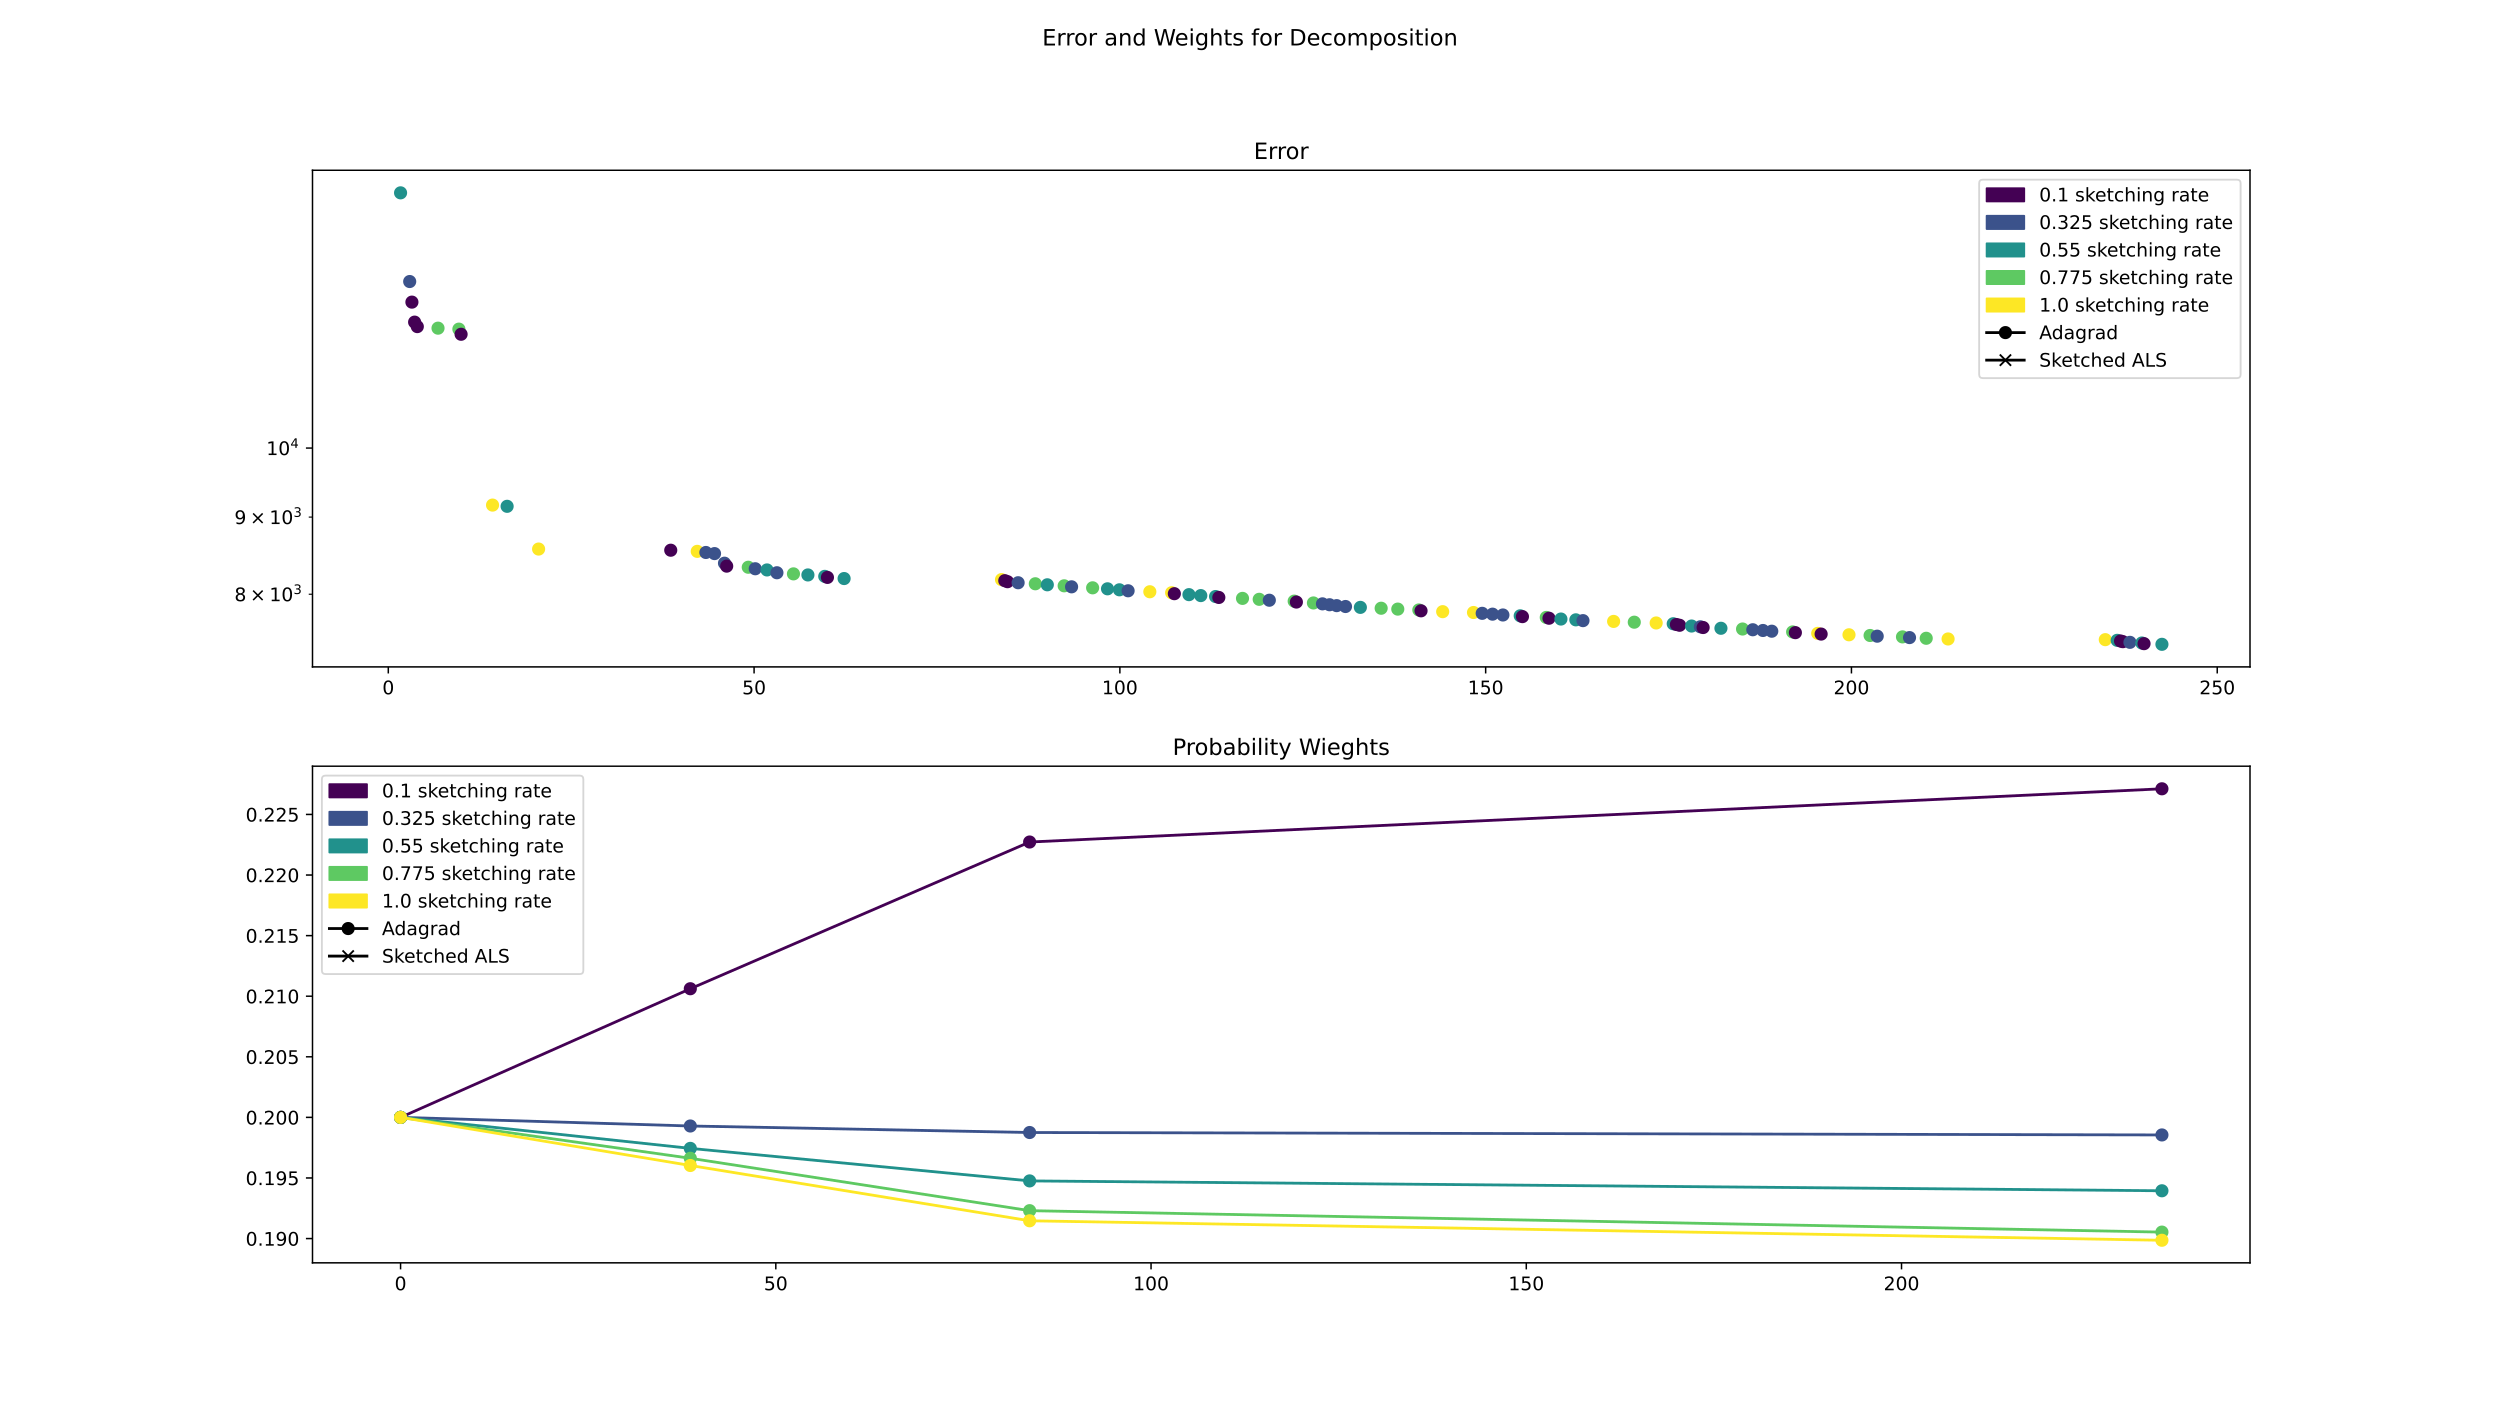 <?xml version="1.0" encoding="utf-8" standalone="no"?>
<!DOCTYPE svg PUBLIC "-//W3C//DTD SVG 1.1//EN"
  "http://www.w3.org/Graphics/SVG/1.1/DTD/svg11.dtd">
<!-- Created with matplotlib (https://matplotlib.org/) -->
<svg height="756pt" version="1.1" viewBox="0 0 1332 756" width="1332pt" xmlns="http://www.w3.org/2000/svg" xmlns:xlink="http://www.w3.org/1999/xlink">
 <defs>
  <style type="text/css">
*{stroke-linecap:butt;stroke-linejoin:round;}
  </style>
 </defs>
 <g id="figure_1">
  <g id="patch_1">
   <path d="M 0 756 
L 1332 756 
L 1332 0 
L 0 0 
z
" style="fill:#ffffff;"/>
  </g>
  <g id="axes_1">
   <g id="patch_2">
    <path d="M 166.5 355.32 
L 1198.8 355.32 
L 1198.8 90.72 
L 166.5 90.72 
z
" style="fill:#ffffff;"/>
   </g>
   <g id="PathCollection_1">
    <defs>
     <path d="M 0 3 
C 0.796 3 1.559 2.684 2.121 2.121 
C 2.684 1.559 3 0.796 3 0 
C 3 -0.796 2.684 -1.559 2.121 -2.121 
C 1.559 -2.684 0.796 -3 0 -3 
C -0.796 -3 -1.559 -2.684 -2.121 -2.121 
C -2.684 -1.559 -3 -0.796 -3 0 
C -3 0.796 -2.684 1.559 -2.121 2.121 
C -1.559 2.684 -0.796 3 0 3 
z
" id="m0bdc76c616" style="stroke:#21918c;"/>
    </defs>
    <g clip-path="url(#p5f8e7a9412)">
     <use style="fill:#21918c;stroke:#21918c;" x="213.423" xlink:href="#m0bdc76c616" y="102.747"/>
    </g>
   </g>
   <g id="PathCollection_2">
    <defs>
     <path d="M 0 3 
C 0.796 3 1.559 2.684 2.121 2.121 
C 2.684 1.559 3 0.796 3 0 
C 3 -0.796 2.684 -1.559 2.121 -2.121 
C 1.559 -2.684 0.796 -3 0 -3 
C -0.796 -3 -1.559 -2.684 -2.121 -2.121 
C -2.684 -1.559 -3 -0.796 -3 0 
C -3 0.796 -2.684 1.559 -2.121 2.121 
C -1.559 2.684 -0.796 3 0 3 
z
" id="m34a5aaabfa" style="stroke:#3b528b;"/>
    </defs>
    <g clip-path="url(#p5f8e7a9412)">
     <use style="fill:#3b528b;stroke:#3b528b;" x="218.284" xlink:href="#m34a5aaabfa" y="149.997"/>
    </g>
   </g>
   <g id="PathCollection_3">
    <defs>
     <path d="M 0 3 
C 0.796 3 1.559 2.684 2.121 2.121 
C 2.684 1.559 3 0.796 3 0 
C 3 -0.796 2.684 -1.559 2.121 -2.121 
C 1.559 -2.684 0.796 -3 0 -3 
C -0.796 -3 -1.559 -2.684 -2.121 -2.121 
C -2.684 -1.559 -3 -0.796 -3 0 
C -3 0.796 -2.684 1.559 -2.121 2.121 
C -1.559 2.684 -0.796 3 0 3 
z
" id="m1813fcae45" style="stroke:#440154;"/>
    </defs>
    <g clip-path="url(#p5f8e7a9412)">
     <use style="fill:#440154;stroke:#440154;" x="219.468" xlink:href="#m1813fcae45" y="160.974"/>
    </g>
   </g>
   <g id="PathCollection_4">
    <g clip-path="url(#p5f8e7a9412)">
     <use style="fill:#440154;stroke:#440154;" x="220.91" xlink:href="#m1813fcae45" y="171.63"/>
    </g>
   </g>
   <g id="PathCollection_5">
    <g clip-path="url(#p5f8e7a9412)">
     <use style="fill:#440154;stroke:#440154;" x="222.342" xlink:href="#m1813fcae45" y="174.014"/>
    </g>
   </g>
   <g id="PathCollection_6">
    <defs>
     <path d="M 0 3 
C 0.796 3 1.559 2.684 2.121 2.121 
C 2.684 1.559 3 0.796 3 0 
C 3 -0.796 2.684 -1.559 2.121 -2.121 
C 1.559 -2.684 0.796 -3 0 -3 
C -0.796 -3 -1.559 -2.684 -2.121 -2.121 
C -2.684 -1.559 -3 -0.796 -3 0 
C -3 0.796 -2.684 1.559 -2.121 2.121 
C -1.559 2.684 -0.796 3 0 3 
z
" id="m35ecb9ca63" style="stroke:#5ec962;"/>
    </defs>
    <g clip-path="url(#p5f8e7a9412)">
     <use style="fill:#5ec962;stroke:#5ec962;" x="233.376" xlink:href="#m35ecb9ca63" y="174.848"/>
    </g>
   </g>
   <g id="PathCollection_7">
    <g clip-path="url(#p5f8e7a9412)">
     <use style="fill:#5ec962;stroke:#5ec962;" x="244.496" xlink:href="#m35ecb9ca63" y="175.364"/>
    </g>
   </g>
   <g id="PathCollection_8">
    <g clip-path="url(#p5f8e7a9412)">
     <use style="fill:#440154;stroke:#440154;" x="245.67" xlink:href="#m1813fcae45" y="178.099"/>
    </g>
   </g>
   <g id="PathCollection_9">
    <defs>
     <path d="M 0 3 
C 0.796 3 1.559 2.684 2.121 2.121 
C 2.684 1.559 3 0.796 3 0 
C 3 -0.796 2.684 -1.559 2.121 -2.121 
C 1.559 -2.684 0.796 -3 0 -3 
C -0.796 -3 -1.559 -2.684 -2.121 -2.121 
C -2.684 -1.559 -3 -0.796 -3 0 
C -3 0.796 -2.684 1.559 -2.121 2.121 
C -1.559 2.684 -0.796 3 0 3 
z
" id="m4afce5f99b" style="stroke:#fde725;"/>
    </defs>
    <g clip-path="url(#p5f8e7a9412)">
     <use style="fill:#fde725;stroke:#fde725;" x="262.43" xlink:href="#m4afce5f99b" y="269.109"/>
    </g>
   </g>
   <g id="PathCollection_10">
    <g clip-path="url(#p5f8e7a9412)">
     <use style="fill:#21918c;stroke:#21918c;" x="270.194" xlink:href="#m0bdc76c616" y="269.765"/>
    </g>
   </g>
   <g id="PathCollection_11">
    <g clip-path="url(#p5f8e7a9412)">
     <use style="fill:#fde725;stroke:#fde725;" x="286.97" xlink:href="#m4afce5f99b" y="292.535"/>
    </g>
   </g>
   <g id="PathCollection_12">
    <g clip-path="url(#p5f8e7a9412)">
     <use style="fill:#440154;stroke:#440154;" x="357.372" xlink:href="#m1813fcae45" y="293.158"/>
    </g>
   </g>
   <g id="PathCollection_13">
    <g clip-path="url(#p5f8e7a9412)">
     <use style="fill:#fde725;stroke:#fde725;" x="371.497" xlink:href="#m4afce5f99b" y="293.763"/>
    </g>
   </g>
   <g id="PathCollection_14">
    <g clip-path="url(#p5f8e7a9412)">
     <use style="fill:#3b528b;stroke:#3b528b;" x="376.094" xlink:href="#m34a5aaabfa" y="294.359"/>
    </g>
   </g>
   <g id="PathCollection_15">
    <g clip-path="url(#p5f8e7a9412)">
     <use style="fill:#3b528b;stroke:#3b528b;" x="380.698" xlink:href="#m34a5aaabfa" y="294.952"/>
    </g>
   </g>
   <g id="PathCollection_16">
    <g clip-path="url(#p5f8e7a9412)">
     <use style="fill:#3b528b;stroke:#3b528b;" x="386.008" xlink:href="#m34a5aaabfa" y="300.07"/>
    </g>
   </g>
   <g id="PathCollection_17">
    <g clip-path="url(#p5f8e7a9412)">
     <use style="fill:#440154;stroke:#440154;" x="387.181" xlink:href="#m1813fcae45" y="301.637"/>
    </g>
   </g>
   <g id="PathCollection_18">
    <g clip-path="url(#p5f8e7a9412)">
     <use style="fill:#5ec962;stroke:#5ec962;" x="398.673" xlink:href="#m35ecb9ca63" y="302.23"/>
    </g>
   </g>
   <g id="PathCollection_19">
    <g clip-path="url(#p5f8e7a9412)">
     <use style="fill:#3b528b;stroke:#3b528b;" x="402.4" xlink:href="#m34a5aaabfa" y="303.031"/>
    </g>
   </g>
   <g id="PathCollection_20">
    <g clip-path="url(#p5f8e7a9412)">
     <use style="fill:#21918c;stroke:#21918c;" x="408.662" xlink:href="#m0bdc76c616" y="303.668"/>
    </g>
   </g>
   <g id="PathCollection_21">
    <g clip-path="url(#p5f8e7a9412)">
     <use style="fill:#3b528b;stroke:#3b528b;" x="413.946" xlink:href="#m34a5aaabfa" y="305.161"/>
    </g>
   </g>
   <g id="PathCollection_22">
    <g clip-path="url(#p5f8e7a9412)">
     <use style="fill:#5ec962;stroke:#5ec962;" x="422.755" xlink:href="#m35ecb9ca63" y="305.757"/>
    </g>
   </g>
   <g id="PathCollection_23">
    <g clip-path="url(#p5f8e7a9412)">
     <use style="fill:#21918c;stroke:#21918c;" x="430.455" xlink:href="#m0bdc76c616" y="306.331"/>
    </g>
   </g>
   <g id="PathCollection_24">
    <g clip-path="url(#p5f8e7a9412)">
     <use style="fill:#21918c;stroke:#21918c;" x="439.429" xlink:href="#m0bdc76c616" y="307.085"/>
    </g>
   </g>
   <g id="PathCollection_25">
    <g clip-path="url(#p5f8e7a9412)">
     <use style="fill:#440154;stroke:#440154;" x="440.859" xlink:href="#m1813fcae45" y="307.648"/>
    </g>
   </g>
   <g id="PathCollection_26">
    <g clip-path="url(#p5f8e7a9412)">
     <use style="fill:#21918c;stroke:#21918c;" x="449.738" xlink:href="#m0bdc76c616" y="308.25"/>
    </g>
   </g>
   <g id="PathCollection_27">
    <g clip-path="url(#p5f8e7a9412)">
     <use style="fill:#fde725;stroke:#fde725;" x="533.607" xlink:href="#m4afce5f99b" y="308.813"/>
    </g>
   </g>
   <g id="PathCollection_28">
    <g clip-path="url(#p5f8e7a9412)">
     <use style="fill:#440154;stroke:#440154;" x="535.349" xlink:href="#m1813fcae45" y="309.376"/>
    </g>
   </g>
   <g id="PathCollection_29">
    <g clip-path="url(#p5f8e7a9412)">
     <use style="fill:#440154;stroke:#440154;" x="536.815" xlink:href="#m1813fcae45" y="309.926"/>
    </g>
   </g>
   <g id="PathCollection_30">
    <g clip-path="url(#p5f8e7a9412)">
     <use style="fill:#3b528b;stroke:#3b528b;" x="542.454" xlink:href="#m34a5aaabfa" y="310.48"/>
    </g>
   </g>
   <g id="PathCollection_31">
    <g clip-path="url(#p5f8e7a9412)">
     <use style="fill:#5ec962;stroke:#5ec962;" x="551.611" xlink:href="#m35ecb9ca63" y="311.032"/>
    </g>
   </g>
   <g id="PathCollection_32">
    <g clip-path="url(#p5f8e7a9412)">
     <use style="fill:#21918c;stroke:#21918c;" x="558.009" xlink:href="#m0bdc76c616" y="311.578"/>
    </g>
   </g>
   <g id="PathCollection_33">
    <g clip-path="url(#p5f8e7a9412)">
     <use style="fill:#5ec962;stroke:#5ec962;" x="566.986" xlink:href="#m35ecb9ca63" y="312.121"/>
    </g>
   </g>
   <g id="PathCollection_34">
    <g clip-path="url(#p5f8e7a9412)">
     <use style="fill:#3b528b;stroke:#3b528b;" x="570.937" xlink:href="#m34a5aaabfa" y="312.659"/>
    </g>
   </g>
   <g id="PathCollection_35">
    <g clip-path="url(#p5f8e7a9412)">
     <use style="fill:#5ec962;stroke:#5ec962;" x="582.152" xlink:href="#m35ecb9ca63" y="313.192"/>
    </g>
   </g>
   <g id="PathCollection_36">
    <g clip-path="url(#p5f8e7a9412)">
     <use style="fill:#21918c;stroke:#21918c;" x="590.085" xlink:href="#m0bdc76c616" y="313.718"/>
    </g>
   </g>
   <g id="PathCollection_37">
    <g clip-path="url(#p5f8e7a9412)">
     <use style="fill:#21918c;stroke:#21918c;" x="596.433" xlink:href="#m0bdc76c616" y="314.247"/>
    </g>
   </g>
   <g id="PathCollection_38">
    <g clip-path="url(#p5f8e7a9412)">
     <use style="fill:#3b528b;stroke:#3b528b;" x="601.051" xlink:href="#m34a5aaabfa" y="314.765"/>
    </g>
   </g>
   <g id="PathCollection_39">
    <g clip-path="url(#p5f8e7a9412)">
     <use style="fill:#fde725;stroke:#fde725;" x="612.629" xlink:href="#m4afce5f99b" y="315.287"/>
    </g>
   </g>
   <g id="PathCollection_40">
    <g clip-path="url(#p5f8e7a9412)">
     <use style="fill:#fde725;stroke:#fde725;" x="624.253" xlink:href="#m4afce5f99b" y="315.805"/>
    </g>
   </g>
   <g id="PathCollection_41">
    <g clip-path="url(#p5f8e7a9412)">
     <use style="fill:#440154;stroke:#440154;" x="625.689" xlink:href="#m1813fcae45" y="316.313"/>
    </g>
   </g>
   <g id="PathCollection_42">
    <g clip-path="url(#p5f8e7a9412)">
     <use style="fill:#21918c;stroke:#21918c;" x="633.48" xlink:href="#m0bdc76c616" y="316.821"/>
    </g>
   </g>
   <g id="PathCollection_43">
    <g clip-path="url(#p5f8e7a9412)">
     <use style="fill:#21918c;stroke:#21918c;" x="639.779" xlink:href="#m0bdc76c616" y="317.33"/>
    </g>
   </g>
   <g id="PathCollection_44">
    <g clip-path="url(#p5f8e7a9412)">
     <use style="fill:#21918c;stroke:#21918c;" x="647.645" xlink:href="#m0bdc76c616" y="317.828"/>
    </g>
   </g>
   <g id="PathCollection_45">
    <g clip-path="url(#p5f8e7a9412)">
     <use style="fill:#440154;stroke:#440154;" x="649.393" xlink:href="#m1813fcae45" y="318.326"/>
    </g>
   </g>
   <g id="PathCollection_46">
    <g clip-path="url(#p5f8e7a9412)">
     <use style="fill:#5ec962;stroke:#5ec962;" x="662.009" xlink:href="#m35ecb9ca63" y="318.822"/>
    </g>
   </g>
   <g id="PathCollection_47">
    <g clip-path="url(#p5f8e7a9412)">
     <use style="fill:#5ec962;stroke:#5ec962;" x="670.904" xlink:href="#m35ecb9ca63" y="319.315"/>
    </g>
   </g>
   <g id="PathCollection_48">
    <g clip-path="url(#p5f8e7a9412)">
     <use style="fill:#3b528b;stroke:#3b528b;" x="676.296" xlink:href="#m34a5aaabfa" y="319.804"/>
    </g>
   </g>
   <g id="PathCollection_49">
    <g clip-path="url(#p5f8e7a9412)">
     <use style="fill:#5ec962;stroke:#5ec962;" x="689.545" xlink:href="#m35ecb9ca63" y="320.289"/>
    </g>
   </g>
   <g id="PathCollection_50">
    <g clip-path="url(#p5f8e7a9412)">
     <use style="fill:#440154;stroke:#440154;" x="690.717" xlink:href="#m1813fcae45" y="320.772"/>
    </g>
   </g>
   <g id="PathCollection_51">
    <g clip-path="url(#p5f8e7a9412)">
     <use style="fill:#5ec962;stroke:#5ec962;" x="699.793" xlink:href="#m35ecb9ca63" y="321.256"/>
    </g>
   </g>
   <g id="PathCollection_52">
    <g clip-path="url(#p5f8e7a9412)">
     <use style="fill:#3b528b;stroke:#3b528b;" x="704.614" xlink:href="#m34a5aaabfa" y="321.731"/>
    </g>
   </g>
   <g id="PathCollection_53">
    <g clip-path="url(#p5f8e7a9412)">
     <use style="fill:#3b528b;stroke:#3b528b;" x="708.381" xlink:href="#m34a5aaabfa" y="322.206"/>
    </g>
   </g>
   <g id="PathCollection_54">
    <g clip-path="url(#p5f8e7a9412)">
     <use style="fill:#3b528b;stroke:#3b528b;" x="712.175" xlink:href="#m34a5aaabfa" y="322.681"/>
    </g>
   </g>
   <g id="PathCollection_55">
    <g clip-path="url(#p5f8e7a9412)">
     <use style="fill:#3b528b;stroke:#3b528b;" x="716.885" xlink:href="#m34a5aaabfa" y="323.146"/>
    </g>
   </g>
   <g id="PathCollection_56">
    <g clip-path="url(#p5f8e7a9412)">
     <use style="fill:#21918c;stroke:#21918c;" x="724.801" xlink:href="#m0bdc76c616" y="323.609"/>
    </g>
   </g>
   <g id="PathCollection_57">
    <g clip-path="url(#p5f8e7a9412)">
     <use style="fill:#5ec962;stroke:#5ec962;" x="735.881" xlink:href="#m35ecb9ca63" y="324.069"/>
    </g>
   </g>
   <g id="PathCollection_58">
    <g clip-path="url(#p5f8e7a9412)">
     <use style="fill:#5ec962;stroke:#5ec962;" x="744.742" xlink:href="#m35ecb9ca63" y="324.531"/>
    </g>
   </g>
   <g id="PathCollection_59">
    <g clip-path="url(#p5f8e7a9412)">
     <use style="fill:#5ec962;stroke:#5ec962;" x="755.95" xlink:href="#m35ecb9ca63" y="324.985"/>
    </g>
   </g>
   <g id="PathCollection_60">
    <g clip-path="url(#p5f8e7a9412)">
     <use style="fill:#440154;stroke:#440154;" x="757.127" xlink:href="#m1813fcae45" y="325.44"/>
    </g>
   </g>
   <g id="PathCollection_61">
    <g clip-path="url(#p5f8e7a9412)">
     <use style="fill:#fde725;stroke:#fde725;" x="768.658" xlink:href="#m4afce5f99b" y="325.894"/>
    </g>
   </g>
   <g id="PathCollection_62">
    <g clip-path="url(#p5f8e7a9412)">
     <use style="fill:#fde725;stroke:#fde725;" x="785.078" xlink:href="#m4afce5f99b" y="326.341"/>
    </g>
   </g>
   <g id="PathCollection_63">
    <g clip-path="url(#p5f8e7a9412)">
     <use style="fill:#3b528b;stroke:#3b528b;" x="789.717" xlink:href="#m34a5aaabfa" y="326.784"/>
    </g>
   </g>
   <g id="PathCollection_64">
    <g clip-path="url(#p5f8e7a9412)">
     <use style="fill:#3b528b;stroke:#3b528b;" x="795.23" xlink:href="#m34a5aaabfa" y="327.226"/>
    </g>
   </g>
   <g id="PathCollection_65">
    <g clip-path="url(#p5f8e7a9412)">
     <use style="fill:#3b528b;stroke:#3b528b;" x="800.747" xlink:href="#m34a5aaabfa" y="327.663"/>
    </g>
   </g>
   <g id="PathCollection_66">
    <g clip-path="url(#p5f8e7a9412)">
     <use style="fill:#21918c;stroke:#21918c;" x="809.969" xlink:href="#m0bdc76c616" y="328.101"/>
    </g>
   </g>
   <g id="PathCollection_67">
    <g clip-path="url(#p5f8e7a9412)">
     <use style="fill:#440154;stroke:#440154;" x="811.157" xlink:href="#m1813fcae45" y="328.536"/>
    </g>
   </g>
   <g id="PathCollection_68">
    <g clip-path="url(#p5f8e7a9412)">
     <use style="fill:#5ec962;stroke:#5ec962;" x="823.85" xlink:href="#m35ecb9ca63" y="328.967"/>
    </g>
   </g>
   <g id="PathCollection_69">
    <g clip-path="url(#p5f8e7a9412)">
     <use style="fill:#440154;stroke:#440154;" x="825.301" xlink:href="#m1813fcae45" y="329.393"/>
    </g>
   </g>
   <g id="PathCollection_70">
    <g clip-path="url(#p5f8e7a9412)">
     <use style="fill:#21918c;stroke:#21918c;" x="831.664" xlink:href="#m0bdc76c616" y="329.823"/>
    </g>
   </g>
   <g id="PathCollection_71">
    <g clip-path="url(#p5f8e7a9412)">
     <use style="fill:#21918c;stroke:#21918c;" x="839.609" xlink:href="#m0bdc76c616" y="330.248"/>
    </g>
   </g>
   <g id="PathCollection_72">
    <g clip-path="url(#p5f8e7a9412)">
     <use style="fill:#3b528b;stroke:#3b528b;" x="843.411" xlink:href="#m34a5aaabfa" y="330.672"/>
    </g>
   </g>
   <g id="PathCollection_73">
    <g clip-path="url(#p5f8e7a9412)">
     <use style="fill:#fde725;stroke:#fde725;" x="859.735" xlink:href="#m4afce5f99b" y="331.09"/>
    </g>
   </g>
   <g id="PathCollection_74">
    <g clip-path="url(#p5f8e7a9412)">
     <use style="fill:#5ec962;stroke:#5ec962;" x="870.744" xlink:href="#m35ecb9ca63" y="331.505"/>
    </g>
   </g>
   <g id="PathCollection_75">
    <g clip-path="url(#p5f8e7a9412)">
     <use style="fill:#fde725;stroke:#fde725;" x="882.408" xlink:href="#m4afce5f99b" y="331.922"/>
    </g>
   </g>
   <g id="PathCollection_76">
    <g clip-path="url(#p5f8e7a9412)">
     <use style="fill:#21918c;stroke:#21918c;" x="891.494" xlink:href="#m0bdc76c616" y="332.333"/>
    </g>
   </g>
   <g id="PathCollection_77">
    <g clip-path="url(#p5f8e7a9412)">
     <use style="fill:#440154;stroke:#440154;" x="893.195" xlink:href="#m1813fcae45" y="332.739"/>
    </g>
   </g>
   <g id="PathCollection_78">
    <g clip-path="url(#p5f8e7a9412)">
     <use style="fill:#440154;stroke:#440154;" x="894.886" xlink:href="#m1813fcae45" y="333.144"/>
    </g>
   </g>
   <g id="PathCollection_79">
    <g clip-path="url(#p5f8e7a9412)">
     <use style="fill:#21918c;stroke:#21918c;" x="901.279" xlink:href="#m0bdc76c616" y="333.549"/>
    </g>
   </g>
   <g id="PathCollection_80">
    <g clip-path="url(#p5f8e7a9412)">
     <use style="fill:#3b528b;stroke:#3b528b;" x="905.951" xlink:href="#m34a5aaabfa" y="333.95"/>
    </g>
   </g>
   <g id="PathCollection_81">
    <g clip-path="url(#p5f8e7a9412)">
     <use style="fill:#440154;stroke:#440154;" x="907.422" xlink:href="#m1813fcae45" y="334.345"/>
    </g>
   </g>
   <g id="PathCollection_82">
    <g clip-path="url(#p5f8e7a9412)">
     <use style="fill:#21918c;stroke:#21918c;" x="916.917" xlink:href="#m0bdc76c616" y="334.743"/>
    </g>
   </g>
   <g id="PathCollection_83">
    <g clip-path="url(#p5f8e7a9412)">
     <use style="fill:#5ec962;stroke:#5ec962;" x="928.434" xlink:href="#m35ecb9ca63" y="335.139"/>
    </g>
   </g>
   <g id="PathCollection_84">
    <g clip-path="url(#p5f8e7a9412)">
     <use style="fill:#3b528b;stroke:#3b528b;" x="933.89" xlink:href="#m34a5aaabfa" y="335.532"/>
    </g>
   </g>
   <g id="PathCollection_85">
    <g clip-path="url(#p5f8e7a9412)">
     <use style="fill:#3b528b;stroke:#3b528b;" x="939.31" xlink:href="#m34a5aaabfa" y="335.921"/>
    </g>
   </g>
   <g id="PathCollection_86">
    <g clip-path="url(#p5f8e7a9412)">
     <use style="fill:#3b528b;stroke:#3b528b;" x="944.001" xlink:href="#m34a5aaabfa" y="336.309"/>
    </g>
   </g>
   <g id="PathCollection_87">
    <g clip-path="url(#p5f8e7a9412)">
     <use style="fill:#5ec962;stroke:#5ec962;" x="955.114" xlink:href="#m35ecb9ca63" y="336.694"/>
    </g>
   </g>
   <g id="PathCollection_88">
    <g clip-path="url(#p5f8e7a9412)">
     <use style="fill:#440154;stroke:#440154;" x="956.579" xlink:href="#m1813fcae45" y="337.074"/>
    </g>
   </g>
   <g id="PathCollection_89">
    <g clip-path="url(#p5f8e7a9412)">
     <use style="fill:#fde725;stroke:#fde725;" x="968.489" xlink:href="#m4afce5f99b" y="337.459"/>
    </g>
   </g>
   <g id="PathCollection_90">
    <g clip-path="url(#p5f8e7a9412)">
     <use style="fill:#440154;stroke:#440154;" x="970.301" xlink:href="#m1813fcae45" y="337.835"/>
    </g>
   </g>
   <g id="PathCollection_91">
    <g clip-path="url(#p5f8e7a9412)">
     <use style="fill:#fde725;stroke:#fde725;" x="985.148" xlink:href="#m4afce5f99b" y="338.213"/>
    </g>
   </g>
   <g id="PathCollection_92">
    <g clip-path="url(#p5f8e7a9412)">
     <use style="fill:#5ec962;stroke:#5ec962;" x="996.385" xlink:href="#m35ecb9ca63" y="338.587"/>
    </g>
   </g>
   <g id="PathCollection_93">
    <g clip-path="url(#p5f8e7a9412)">
     <use style="fill:#3b528b;stroke:#3b528b;" x="1000.176" xlink:href="#m34a5aaabfa" y="338.962"/>
    </g>
   </g>
   <g id="PathCollection_94">
    <g clip-path="url(#p5f8e7a9412)">
     <use style="fill:#5ec962;stroke:#5ec962;" x="1013.648" xlink:href="#m35ecb9ca63" y="339.335"/>
    </g>
   </g>
   <g id="PathCollection_95">
    <g clip-path="url(#p5f8e7a9412)">
     <use style="fill:#3b528b;stroke:#3b528b;" x="1017.394" xlink:href="#m34a5aaabfa" y="339.707"/>
    </g>
   </g>
   <g id="PathCollection_96">
    <g clip-path="url(#p5f8e7a9412)">
     <use style="fill:#5ec962;stroke:#5ec962;" x="1026.286" xlink:href="#m35ecb9ca63" y="340.076"/>
    </g>
   </g>
   <g id="PathCollection_97">
    <g clip-path="url(#p5f8e7a9412)">
     <use style="fill:#fde725;stroke:#fde725;" x="1037.942" xlink:href="#m4afce5f99b" y="340.444"/>
    </g>
   </g>
   <g id="PathCollection_98">
    <g clip-path="url(#p5f8e7a9412)">
     <use style="fill:#fde725;stroke:#fde725;" x="1121.698" xlink:href="#m4afce5f99b" y="340.806"/>
    </g>
   </g>
   <g id="PathCollection_99">
    <g clip-path="url(#p5f8e7a9412)">
     <use style="fill:#21918c;stroke:#21918c;" x="1128.037" xlink:href="#m0bdc76c616" y="341.168"/>
    </g>
   </g>
   <g id="PathCollection_100">
    <g clip-path="url(#p5f8e7a9412)">
     <use style="fill:#440154;stroke:#440154;" x="1129.819" xlink:href="#m1813fcae45" y="341.521"/>
    </g>
   </g>
   <g id="PathCollection_101">
    <g clip-path="url(#p5f8e7a9412)">
     <use style="fill:#440154;stroke:#440154;" x="1131.047" xlink:href="#m1813fcae45" y="341.877"/>
    </g>
   </g>
   <g id="PathCollection_102">
    <g clip-path="url(#p5f8e7a9412)">
     <use style="fill:#3b528b;stroke:#3b528b;" x="1134.831" xlink:href="#m34a5aaabfa" y="342.238"/>
    </g>
   </g>
   <g id="PathCollection_103">
    <g clip-path="url(#p5f8e7a9412)">
     <use style="fill:#21918c;stroke:#21918c;" x="1141.164" xlink:href="#m0bdc76c616" y="342.593"/>
    </g>
   </g>
   <g id="PathCollection_104">
    <g clip-path="url(#p5f8e7a9412)">
     <use style="fill:#440154;stroke:#440154;" x="1142.344" xlink:href="#m1813fcae45" y="342.941"/>
    </g>
   </g>
   <g id="PathCollection_105">
    <g clip-path="url(#p5f8e7a9412)">
     <use style="fill:#21918c;stroke:#21918c;" x="1151.877" xlink:href="#m0bdc76c616" y="343.293"/>
    </g>
   </g>
   <g id="matplotlib.axis_1">
    <g id="xtick_1">
     <g id="line2d_1">
      <defs>
       <path d="M 0 0 
L 0 3.5 
" id="ma3c34e5e0f" style="stroke:#000000;stroke-width:0.8;"/>
      </defs>
      <g>
       <use style="stroke:#000000;stroke-width:0.8;" x="206.884" xlink:href="#ma3c34e5e0f" y="355.32"/>
      </g>
     </g>
     <g id="text_1">
      <!-- 0 -->
      <defs>
       <path d="M 31.781 66.406 
Q 24.172 66.406 20.328 58.906 
Q 16.5 51.422 16.5 36.375 
Q 16.5 21.391 20.328 13.891 
Q 24.172 6.391 31.781 6.391 
Q 39.453 6.391 43.281 13.891 
Q 47.125 21.391 47.125 36.375 
Q 47.125 51.422 43.281 58.906 
Q 39.453 66.406 31.781 66.406 
z
M 31.781 74.219 
Q 44.047 74.219 50.516 64.516 
Q 56.984 54.828 56.984 36.375 
Q 56.984 17.969 50.516 8.266 
Q 44.047 -1.422 31.781 -1.422 
Q 19.531 -1.422 13.062 8.266 
Q 6.594 17.969 6.594 36.375 
Q 6.594 54.828 13.062 64.516 
Q 19.531 74.219 31.781 74.219 
z
" id="DejaVuSans-48"/>
      </defs>
      <g transform="translate(203.702 369.918)scale(0.1 -0.1)">
       <use xlink:href="#DejaVuSans-48"/>
      </g>
     </g>
    </g>
    <g id="xtick_2">
     <g id="line2d_2">
      <g>
       <use style="stroke:#000000;stroke-width:0.8;" x="401.775" xlink:href="#ma3c34e5e0f" y="355.32"/>
      </g>
     </g>
     <g id="text_2">
      <!-- 50 -->
      <defs>
       <path d="M 10.797 72.906 
L 49.516 72.906 
L 49.516 64.594 
L 19.828 64.594 
L 19.828 46.734 
Q 21.969 47.469 24.109 47.828 
Q 26.266 48.188 28.422 48.188 
Q 40.625 48.188 47.75 41.5 
Q 54.891 34.812 54.891 23.391 
Q 54.891 11.625 47.562 5.094 
Q 40.234 -1.422 26.906 -1.422 
Q 22.312 -1.422 17.547 -0.641 
Q 12.797 0.141 7.719 1.703 
L 7.719 11.625 
Q 12.109 9.234 16.797 8.062 
Q 21.484 6.891 26.703 6.891 
Q 35.156 6.891 40.078 11.328 
Q 45.016 15.766 45.016 23.391 
Q 45.016 31 40.078 35.438 
Q 35.156 39.891 26.703 39.891 
Q 22.75 39.891 18.812 39.016 
Q 14.891 38.141 10.797 36.281 
z
" id="DejaVuSans-53"/>
      </defs>
      <g transform="translate(395.413 369.918)scale(0.1 -0.1)">
       <use xlink:href="#DejaVuSans-53"/>
       <use x="63.623" xlink:href="#DejaVuSans-48"/>
      </g>
     </g>
    </g>
    <g id="xtick_3">
     <g id="line2d_3">
      <g>
       <use style="stroke:#000000;stroke-width:0.8;" x="596.667" xlink:href="#ma3c34e5e0f" y="355.32"/>
      </g>
     </g>
     <g id="text_3">
      <!-- 100 -->
      <defs>
       <path d="M 12.406 8.297 
L 28.516 8.297 
L 28.516 63.922 
L 10.984 60.406 
L 10.984 69.391 
L 28.422 72.906 
L 38.281 72.906 
L 38.281 8.297 
L 54.391 8.297 
L 54.391 0 
L 12.406 0 
z
" id="DejaVuSans-49"/>
      </defs>
      <g transform="translate(587.123 369.918)scale(0.1 -0.1)">
       <use xlink:href="#DejaVuSans-49"/>
       <use x="63.623" xlink:href="#DejaVuSans-48"/>
       <use x="127.246" xlink:href="#DejaVuSans-48"/>
      </g>
     </g>
    </g>
    <g id="xtick_4">
     <g id="line2d_4">
      <g>
       <use style="stroke:#000000;stroke-width:0.8;" x="791.558" xlink:href="#ma3c34e5e0f" y="355.32"/>
      </g>
     </g>
     <g id="text_4">
      <!-- 150 -->
      <g transform="translate(782.015 369.918)scale(0.1 -0.1)">
       <use xlink:href="#DejaVuSans-49"/>
       <use x="63.623" xlink:href="#DejaVuSans-53"/>
       <use x="127.246" xlink:href="#DejaVuSans-48"/>
      </g>
     </g>
    </g>
    <g id="xtick_5">
     <g id="line2d_5">
      <g>
       <use style="stroke:#000000;stroke-width:0.8;" x="986.45" xlink:href="#ma3c34e5e0f" y="355.32"/>
      </g>
     </g>
     <g id="text_5">
      <!-- 200 -->
      <defs>
       <path d="M 19.188 8.297 
L 53.609 8.297 
L 53.609 0 
L 7.328 0 
L 7.328 8.297 
Q 12.938 14.109 22.625 23.891 
Q 32.328 33.688 34.812 36.531 
Q 39.547 41.844 41.422 45.531 
Q 43.312 49.219 43.312 52.781 
Q 43.312 58.594 39.234 62.25 
Q 35.156 65.922 28.609 65.922 
Q 23.969 65.922 18.812 64.312 
Q 13.672 62.703 7.812 59.422 
L 7.812 69.391 
Q 13.766 71.781 18.938 73 
Q 24.125 74.219 28.422 74.219 
Q 39.75 74.219 46.484 68.547 
Q 53.219 62.891 53.219 53.422 
Q 53.219 48.922 51.531 44.891 
Q 49.859 40.875 45.406 35.406 
Q 44.188 33.984 37.641 27.219 
Q 31.109 20.453 19.188 8.297 
z
" id="DejaVuSans-50"/>
      </defs>
      <g transform="translate(976.906 369.918)scale(0.1 -0.1)">
       <use xlink:href="#DejaVuSans-50"/>
       <use x="63.623" xlink:href="#DejaVuSans-48"/>
       <use x="127.246" xlink:href="#DejaVuSans-48"/>
      </g>
     </g>
    </g>
    <g id="xtick_6">
     <g id="line2d_6">
      <g>
       <use style="stroke:#000000;stroke-width:0.8;" x="1181.342" xlink:href="#ma3c34e5e0f" y="355.32"/>
      </g>
     </g>
     <g id="text_6">
      <!-- 250 -->
      <g transform="translate(1171.798 369.918)scale(0.1 -0.1)">
       <use xlink:href="#DejaVuSans-50"/>
       <use x="63.623" xlink:href="#DejaVuSans-53"/>
       <use x="127.246" xlink:href="#DejaVuSans-48"/>
      </g>
     </g>
    </g>
   </g>
   <g id="matplotlib.axis_2">
    <g id="ytick_1">
     <g id="line2d_7">
      <defs>
       <path d="M 0 0 
L -3.5 0 
" id="maf07acb5e4" style="stroke:#000000;stroke-width:0.8;"/>
      </defs>
      <g>
       <use style="stroke:#000000;stroke-width:0.8;" x="166.5" xlink:href="#maf07acb5e4" y="238.732"/>
      </g>
     </g>
     <g id="text_7">
      <!-- $\mathdefault{10^{4}}$ -->
      <defs>
       <path d="M 37.797 64.312 
L 12.891 25.391 
L 37.797 25.391 
z
M 35.203 72.906 
L 47.609 72.906 
L 47.609 25.391 
L 58.016 25.391 
L 58.016 17.188 
L 47.609 17.188 
L 47.609 0 
L 37.797 0 
L 37.797 17.188 
L 4.891 17.188 
L 4.891 26.703 
z
" id="DejaVuSans-52"/>
      </defs>
      <g transform="translate(141.9 242.531)scale(0.1 -0.1)">
       <use transform="translate(0 0.684)" xlink:href="#DejaVuSans-49"/>
       <use transform="translate(63.623 0.684)" xlink:href="#DejaVuSans-48"/>
       <use transform="translate(128.203 38.966)scale(0.7)" xlink:href="#DejaVuSans-52"/>
      </g>
     </g>
    </g>
    <g id="ytick_2">
     <g id="line2d_8">
      <defs>
       <path d="M 0 0 
L -2 0 
" id="m57d65478b5" style="stroke:#000000;stroke-width:0.6;"/>
      </defs>
      <g>
       <use style="stroke:#000000;stroke-width:0.6;" x="166.5" xlink:href="#m57d65478b5" y="316.609"/>
      </g>
     </g>
     <g id="text_8">
      <!-- $\mathdefault{8\times10^{3}}$ -->
      <defs>
       <path d="M 31.781 34.625 
Q 24.75 34.625 20.719 30.859 
Q 16.703 27.094 16.703 20.516 
Q 16.703 13.922 20.719 10.156 
Q 24.75 6.391 31.781 6.391 
Q 38.812 6.391 42.859 10.172 
Q 46.922 13.969 46.922 20.516 
Q 46.922 27.094 42.891 30.859 
Q 38.875 34.625 31.781 34.625 
z
M 21.922 38.812 
Q 15.578 40.375 12.031 44.719 
Q 8.5 49.078 8.5 55.328 
Q 8.5 64.062 14.719 69.141 
Q 20.953 74.219 31.781 74.219 
Q 42.672 74.219 48.875 69.141 
Q 55.078 64.062 55.078 55.328 
Q 55.078 49.078 51.531 44.719 
Q 48 40.375 41.703 38.812 
Q 48.828 37.156 52.797 32.312 
Q 56.781 27.484 56.781 20.516 
Q 56.781 9.906 50.312 4.234 
Q 43.844 -1.422 31.781 -1.422 
Q 19.734 -1.422 13.25 4.234 
Q 6.781 9.906 6.781 20.516 
Q 6.781 27.484 10.781 32.312 
Q 14.797 37.156 21.922 38.812 
z
M 18.312 54.391 
Q 18.312 48.734 21.844 45.562 
Q 25.391 42.391 31.781 42.391 
Q 38.141 42.391 41.719 45.562 
Q 45.312 48.734 45.312 54.391 
Q 45.312 60.062 41.719 63.234 
Q 38.141 66.406 31.781 66.406 
Q 25.391 66.406 21.844 63.234 
Q 18.312 60.062 18.312 54.391 
z
" id="DejaVuSans-56"/>
       <path d="M 70.125 53.719 
L 47.797 31.297 
L 70.125 8.984 
L 64.312 3.078 
L 41.891 25.484 
L 19.484 3.078 
L 13.719 8.984 
L 35.984 31.297 
L 13.719 53.719 
L 19.484 59.625 
L 41.891 37.203 
L 64.312 59.625 
z
" id="DejaVuSans-215"/>
       <path d="M 40.578 39.312 
Q 47.656 37.797 51.625 33 
Q 55.609 28.219 55.609 21.188 
Q 55.609 10.406 48.188 4.484 
Q 40.766 -1.422 27.094 -1.422 
Q 22.516 -1.422 17.656 -0.516 
Q 12.797 0.391 7.625 2.203 
L 7.625 11.719 
Q 11.719 9.328 16.594 8.109 
Q 21.484 6.891 26.812 6.891 
Q 36.078 6.891 40.938 10.547 
Q 45.797 14.203 45.797 21.188 
Q 45.797 27.641 41.281 31.266 
Q 36.766 34.906 28.719 34.906 
L 20.219 34.906 
L 20.219 43.016 
L 29.109 43.016 
Q 36.375 43.016 40.234 45.922 
Q 44.094 48.828 44.094 54.297 
Q 44.094 59.906 40.109 62.906 
Q 36.141 65.922 28.719 65.922 
Q 24.656 65.922 20.016 65.031 
Q 15.375 64.156 9.812 62.312 
L 9.812 71.094 
Q 15.438 72.656 20.344 73.438 
Q 25.25 74.219 29.594 74.219 
Q 40.828 74.219 47.359 69.109 
Q 53.906 64.016 53.906 55.328 
Q 53.906 49.266 50.438 45.094 
Q 46.969 40.922 40.578 39.312 
z
" id="DejaVuSans-51"/>
      </defs>
      <g transform="translate(124.9 320.408)scale(0.1 -0.1)">
       <use transform="translate(0 0.766)" xlink:href="#DejaVuSans-56"/>
       <use transform="translate(83.105 0.766)" xlink:href="#DejaVuSans-215"/>
       <use transform="translate(186.377 0.766)" xlink:href="#DejaVuSans-49"/>
       <use transform="translate(250 0.766)" xlink:href="#DejaVuSans-48"/>
       <use transform="translate(314.58 39.047)scale(0.7)" xlink:href="#DejaVuSans-51"/>
      </g>
     </g>
    </g>
    <g id="ytick_3">
     <g id="line2d_9">
      <g>
       <use style="stroke:#000000;stroke-width:0.6;" x="166.5" xlink:href="#m57d65478b5" y="275.503"/>
      </g>
     </g>
     <g id="text_9">
      <!-- $\mathdefault{9\times10^{3}}$ -->
      <defs>
       <path d="M 10.984 1.516 
L 10.984 10.5 
Q 14.703 8.734 18.5 7.812 
Q 22.312 6.891 25.984 6.891 
Q 35.75 6.891 40.891 13.453 
Q 46.047 20.016 46.781 33.406 
Q 43.953 29.203 39.594 26.953 
Q 35.25 24.703 29.984 24.703 
Q 19.047 24.703 12.672 31.312 
Q 6.297 37.938 6.297 49.422 
Q 6.297 60.641 12.938 67.422 
Q 19.578 74.219 30.609 74.219 
Q 43.266 74.219 49.922 64.516 
Q 56.594 54.828 56.594 36.375 
Q 56.594 19.141 48.406 8.859 
Q 40.234 -1.422 26.422 -1.422 
Q 22.703 -1.422 18.891 -0.688 
Q 15.094 0.047 10.984 1.516 
z
M 30.609 32.422 
Q 37.25 32.422 41.125 36.953 
Q 45.016 41.5 45.016 49.422 
Q 45.016 57.281 41.125 61.844 
Q 37.25 66.406 30.609 66.406 
Q 23.969 66.406 20.094 61.844 
Q 16.219 57.281 16.219 49.422 
Q 16.219 41.5 20.094 36.953 
Q 23.969 32.422 30.609 32.422 
z
" id="DejaVuSans-57"/>
      </defs>
      <g transform="translate(124.9 279.302)scale(0.1 -0.1)">
       <use transform="translate(0 0.766)" xlink:href="#DejaVuSans-57"/>
       <use transform="translate(83.105 0.766)" xlink:href="#DejaVuSans-215"/>
       <use transform="translate(186.377 0.766)" xlink:href="#DejaVuSans-49"/>
       <use transform="translate(250 0.766)" xlink:href="#DejaVuSans-48"/>
       <use transform="translate(314.58 39.047)scale(0.7)" xlink:href="#DejaVuSans-51"/>
      </g>
     </g>
    </g>
   </g>
   <g id="patch_3">
    <path d="M 166.5 355.32 
L 166.5 90.72 
" style="fill:none;stroke:#000000;stroke-linecap:square;stroke-linejoin:miter;stroke-width:0.8;"/>
   </g>
   <g id="patch_4">
    <path d="M 1198.8 355.32 
L 1198.8 90.72 
" style="fill:none;stroke:#000000;stroke-linecap:square;stroke-linejoin:miter;stroke-width:0.8;"/>
   </g>
   <g id="patch_5">
    <path d="M 166.5 355.32 
L 1198.8 355.32 
" style="fill:none;stroke:#000000;stroke-linecap:square;stroke-linejoin:miter;stroke-width:0.8;"/>
   </g>
   <g id="patch_6">
    <path d="M 166.5 90.72 
L 1198.8 90.72 
" style="fill:none;stroke:#000000;stroke-linecap:square;stroke-linejoin:miter;stroke-width:0.8;"/>
   </g>
   <g id="text_10">
    <!-- Error -->
    <defs>
     <path d="M 9.812 72.906 
L 55.906 72.906 
L 55.906 64.594 
L 19.672 64.594 
L 19.672 43.016 
L 54.391 43.016 
L 54.391 34.719 
L 19.672 34.719 
L 19.672 8.297 
L 56.781 8.297 
L 56.781 0 
L 9.812 0 
z
" id="DejaVuSans-69"/>
     <path d="M 41.109 46.297 
Q 39.594 47.172 37.812 47.578 
Q 36.031 48 33.891 48 
Q 26.266 48 22.188 43.047 
Q 18.109 38.094 18.109 28.812 
L 18.109 0 
L 9.078 0 
L 9.078 54.688 
L 18.109 54.688 
L 18.109 46.188 
Q 20.953 51.172 25.484 53.578 
Q 30.031 56 36.531 56 
Q 37.453 56 38.578 55.875 
Q 39.703 55.766 41.062 55.516 
z
" id="DejaVuSans-114"/>
     <path d="M 30.609 48.391 
Q 23.391 48.391 19.188 42.75 
Q 14.984 37.109 14.984 27.297 
Q 14.984 17.484 19.156 11.844 
Q 23.344 6.203 30.609 6.203 
Q 37.797 6.203 41.984 11.859 
Q 46.188 17.531 46.188 27.297 
Q 46.188 37.016 41.984 42.703 
Q 37.797 48.391 30.609 48.391 
z
M 30.609 56 
Q 42.328 56 49.016 48.375 
Q 55.719 40.766 55.719 27.297 
Q 55.719 13.875 49.016 6.219 
Q 42.328 -1.422 30.609 -1.422 
Q 18.844 -1.422 12.172 6.219 
Q 5.516 13.875 5.516 27.297 
Q 5.516 40.766 12.172 48.375 
Q 18.844 56 30.609 56 
z
" id="DejaVuSans-111"/>
    </defs>
    <g transform="translate(668.028 84.72)scale(0.12 -0.12)">
     <use xlink:href="#DejaVuSans-69"/>
     <use x="63.184" xlink:href="#DejaVuSans-114"/>
     <use x="102.547" xlink:href="#DejaVuSans-114"/>
     <use x="141.41" xlink:href="#DejaVuSans-111"/>
     <use x="202.592" xlink:href="#DejaVuSans-114"/>
    </g>
   </g>
   <g id="legend_1">
    <g id="patch_7">
     <path d="M 1056.492 201.467 
L 1191.8 201.467 
Q 1193.8 201.467 1193.8 199.467 
L 1193.8 97.72 
Q 1193.8 95.72 1191.8 95.72 
L 1056.492 95.72 
Q 1054.492 95.72 1054.492 97.72 
L 1054.492 199.467 
Q 1054.492 201.467 1056.492 201.467 
z
" style="fill:#ffffff;opacity:0.8;stroke:#cccccc;stroke-linejoin:miter;"/>
    </g>
    <g id="patch_8">
     <path d="M 1058.492 107.318 
L 1078.492 107.318 
L 1078.492 100.318 
L 1058.492 100.318 
z
" style="fill:#440154;stroke:#440154;stroke-linejoin:miter;"/>
    </g>
    <g id="text_11">
     <!-- 0.1 sketching rate -->
     <defs>
      <path d="M 10.688 12.406 
L 21 12.406 
L 21 0 
L 10.688 0 
z
" id="DejaVuSans-46"/>
      <path id="DejaVuSans-32"/>
      <path d="M 44.281 53.078 
L 44.281 44.578 
Q 40.484 46.531 36.375 47.5 
Q 32.281 48.484 27.875 48.484 
Q 21.188 48.484 17.844 46.438 
Q 14.5 44.391 14.5 40.281 
Q 14.5 37.156 16.891 35.375 
Q 19.281 33.594 26.516 31.984 
L 29.594 31.297 
Q 39.156 29.25 43.188 25.516 
Q 47.219 21.781 47.219 15.094 
Q 47.219 7.469 41.188 3.016 
Q 35.156 -1.422 24.609 -1.422 
Q 20.219 -1.422 15.453 -0.562 
Q 10.688 0.297 5.422 2 
L 5.422 11.281 
Q 10.406 8.688 15.234 7.391 
Q 20.062 6.109 24.812 6.109 
Q 31.156 6.109 34.562 8.281 
Q 37.984 10.453 37.984 14.406 
Q 37.984 18.062 35.516 20.016 
Q 33.062 21.969 24.703 23.781 
L 21.578 24.516 
Q 13.234 26.266 9.516 29.906 
Q 5.812 33.547 5.812 39.891 
Q 5.812 47.609 11.281 51.797 
Q 16.75 56 26.812 56 
Q 31.781 56 36.172 55.266 
Q 40.578 54.547 44.281 53.078 
z
" id="DejaVuSans-115"/>
      <path d="M 9.078 75.984 
L 18.109 75.984 
L 18.109 31.109 
L 44.922 54.688 
L 56.391 54.688 
L 27.391 29.109 
L 57.625 0 
L 45.906 0 
L 18.109 26.703 
L 18.109 0 
L 9.078 0 
z
" id="DejaVuSans-107"/>
      <path d="M 56.203 29.594 
L 56.203 25.203 
L 14.891 25.203 
Q 15.484 15.922 20.484 11.062 
Q 25.484 6.203 34.422 6.203 
Q 39.594 6.203 44.453 7.469 
Q 49.312 8.734 54.109 11.281 
L 54.109 2.781 
Q 49.266 0.734 44.188 -0.344 
Q 39.109 -1.422 33.891 -1.422 
Q 20.797 -1.422 13.156 6.188 
Q 5.516 13.812 5.516 26.812 
Q 5.516 40.234 12.766 48.109 
Q 20.016 56 32.328 56 
Q 43.359 56 49.781 48.891 
Q 56.203 41.797 56.203 29.594 
z
M 47.219 32.234 
Q 47.125 39.594 43.094 43.984 
Q 39.062 48.391 32.422 48.391 
Q 24.906 48.391 20.391 44.141 
Q 15.875 39.891 15.188 32.172 
z
" id="DejaVuSans-101"/>
      <path d="M 18.312 70.219 
L 18.312 54.688 
L 36.812 54.688 
L 36.812 47.703 
L 18.312 47.703 
L 18.312 18.016 
Q 18.312 11.328 20.141 9.422 
Q 21.969 7.516 27.594 7.516 
L 36.812 7.516 
L 36.812 0 
L 27.594 0 
Q 17.188 0 13.234 3.875 
Q 9.281 7.766 9.281 18.016 
L 9.281 47.703 
L 2.688 47.703 
L 2.688 54.688 
L 9.281 54.688 
L 9.281 70.219 
z
" id="DejaVuSans-116"/>
      <path d="M 48.781 52.594 
L 48.781 44.188 
Q 44.969 46.297 41.141 47.344 
Q 37.312 48.391 33.406 48.391 
Q 24.656 48.391 19.812 42.844 
Q 14.984 37.312 14.984 27.297 
Q 14.984 17.281 19.812 11.734 
Q 24.656 6.203 33.406 6.203 
Q 37.312 6.203 41.141 7.25 
Q 44.969 8.297 48.781 10.406 
L 48.781 2.094 
Q 45.016 0.344 40.984 -0.531 
Q 36.969 -1.422 32.422 -1.422 
Q 20.062 -1.422 12.781 6.344 
Q 5.516 14.109 5.516 27.297 
Q 5.516 40.672 12.859 48.328 
Q 20.219 56 33.016 56 
Q 37.156 56 41.109 55.141 
Q 45.062 54.297 48.781 52.594 
z
" id="DejaVuSans-99"/>
      <path d="M 54.891 33.016 
L 54.891 0 
L 45.906 0 
L 45.906 32.719 
Q 45.906 40.484 42.875 44.328 
Q 39.844 48.188 33.797 48.188 
Q 26.516 48.188 22.312 43.547 
Q 18.109 38.922 18.109 30.906 
L 18.109 0 
L 9.078 0 
L 9.078 75.984 
L 18.109 75.984 
L 18.109 46.188 
Q 21.344 51.125 25.703 53.562 
Q 30.078 56 35.797 56 
Q 45.219 56 50.047 50.172 
Q 54.891 44.344 54.891 33.016 
z
" id="DejaVuSans-104"/>
      <path d="M 9.422 54.688 
L 18.406 54.688 
L 18.406 0 
L 9.422 0 
z
M 9.422 75.984 
L 18.406 75.984 
L 18.406 64.594 
L 9.422 64.594 
z
" id="DejaVuSans-105"/>
      <path d="M 54.891 33.016 
L 54.891 0 
L 45.906 0 
L 45.906 32.719 
Q 45.906 40.484 42.875 44.328 
Q 39.844 48.188 33.797 48.188 
Q 26.516 48.188 22.312 43.547 
Q 18.109 38.922 18.109 30.906 
L 18.109 0 
L 9.078 0 
L 9.078 54.688 
L 18.109 54.688 
L 18.109 46.188 
Q 21.344 51.125 25.703 53.562 
Q 30.078 56 35.797 56 
Q 45.219 56 50.047 50.172 
Q 54.891 44.344 54.891 33.016 
z
" id="DejaVuSans-110"/>
      <path d="M 45.406 27.984 
Q 45.406 37.75 41.375 43.109 
Q 37.359 48.484 30.078 48.484 
Q 22.859 48.484 18.828 43.109 
Q 14.797 37.75 14.797 27.984 
Q 14.797 18.266 18.828 12.891 
Q 22.859 7.516 30.078 7.516 
Q 37.359 7.516 41.375 12.891 
Q 45.406 18.266 45.406 27.984 
z
M 54.391 6.781 
Q 54.391 -7.172 48.188 -13.984 
Q 42 -20.797 29.203 -20.797 
Q 24.469 -20.797 20.266 -20.094 
Q 16.062 -19.391 12.109 -17.922 
L 12.109 -9.188 
Q 16.062 -11.328 19.922 -12.344 
Q 23.781 -13.375 27.781 -13.375 
Q 36.625 -13.375 41.016 -8.766 
Q 45.406 -4.156 45.406 5.172 
L 45.406 9.625 
Q 42.625 4.781 38.281 2.391 
Q 33.938 0 27.875 0 
Q 17.828 0 11.672 7.656 
Q 5.516 15.328 5.516 27.984 
Q 5.516 40.672 11.672 48.328 
Q 17.828 56 27.875 56 
Q 33.938 56 38.281 53.609 
Q 42.625 51.219 45.406 46.391 
L 45.406 54.688 
L 54.391 54.688 
z
" id="DejaVuSans-103"/>
      <path d="M 34.281 27.484 
Q 23.391 27.484 19.188 25 
Q 14.984 22.516 14.984 16.5 
Q 14.984 11.719 18.141 8.906 
Q 21.297 6.109 26.703 6.109 
Q 34.188 6.109 38.703 11.406 
Q 43.219 16.703 43.219 25.484 
L 43.219 27.484 
z
M 52.203 31.203 
L 52.203 0 
L 43.219 0 
L 43.219 8.297 
Q 40.141 3.328 35.547 0.953 
Q 30.953 -1.422 24.312 -1.422 
Q 15.922 -1.422 10.953 3.297 
Q 6 8.016 6 15.922 
Q 6 25.141 12.172 29.828 
Q 18.359 34.516 30.609 34.516 
L 43.219 34.516 
L 43.219 35.406 
Q 43.219 41.609 39.141 45 
Q 35.062 48.391 27.688 48.391 
Q 23 48.391 18.547 47.266 
Q 14.109 46.141 10.016 43.891 
L 10.016 52.203 
Q 14.938 54.109 19.578 55.047 
Q 24.219 56 28.609 56 
Q 40.484 56 46.344 49.844 
Q 52.203 43.703 52.203 31.203 
z
" id="DejaVuSans-97"/>
     </defs>
     <g transform="translate(1086.492 107.318)scale(0.1 -0.1)">
      <use xlink:href="#DejaVuSans-48"/>
      <use x="63.623" xlink:href="#DejaVuSans-46"/>
      <use x="95.41" xlink:href="#DejaVuSans-49"/>
      <use x="159.033" xlink:href="#DejaVuSans-32"/>
      <use x="190.82" xlink:href="#DejaVuSans-115"/>
      <use x="242.92" xlink:href="#DejaVuSans-107"/>
      <use x="297.205" xlink:href="#DejaVuSans-101"/>
      <use x="358.729" xlink:href="#DejaVuSans-116"/>
      <use x="397.938" xlink:href="#DejaVuSans-99"/>
      <use x="452.918" xlink:href="#DejaVuSans-104"/>
      <use x="516.297" xlink:href="#DejaVuSans-105"/>
      <use x="544.08" xlink:href="#DejaVuSans-110"/>
      <use x="607.459" xlink:href="#DejaVuSans-103"/>
      <use x="670.936" xlink:href="#DejaVuSans-32"/>
      <use x="702.723" xlink:href="#DejaVuSans-114"/>
      <use x="743.836" xlink:href="#DejaVuSans-97"/>
      <use x="805.115" xlink:href="#DejaVuSans-116"/>
      <use x="844.324" xlink:href="#DejaVuSans-101"/>
     </g>
    </g>
    <g id="patch_9">
     <path d="M 1058.492 121.997 
L 1078.492 121.997 
L 1078.492 114.997 
L 1058.492 114.997 
z
" style="fill:#3b528b;stroke:#3b528b;stroke-linejoin:miter;"/>
    </g>
    <g id="text_12">
     <!-- 0.325 sketching rate -->
     <g transform="translate(1086.492 121.997)scale(0.1 -0.1)">
      <use xlink:href="#DejaVuSans-48"/>
      <use x="63.623" xlink:href="#DejaVuSans-46"/>
      <use x="95.41" xlink:href="#DejaVuSans-51"/>
      <use x="159.033" xlink:href="#DejaVuSans-50"/>
      <use x="222.656" xlink:href="#DejaVuSans-53"/>
      <use x="286.279" xlink:href="#DejaVuSans-32"/>
      <use x="318.066" xlink:href="#DejaVuSans-115"/>
      <use x="370.166" xlink:href="#DejaVuSans-107"/>
      <use x="424.451" xlink:href="#DejaVuSans-101"/>
      <use x="485.975" xlink:href="#DejaVuSans-116"/>
      <use x="525.184" xlink:href="#DejaVuSans-99"/>
      <use x="580.164" xlink:href="#DejaVuSans-104"/>
      <use x="643.543" xlink:href="#DejaVuSans-105"/>
      <use x="671.326" xlink:href="#DejaVuSans-110"/>
      <use x="734.705" xlink:href="#DejaVuSans-103"/>
      <use x="798.182" xlink:href="#DejaVuSans-32"/>
      <use x="829.969" xlink:href="#DejaVuSans-114"/>
      <use x="871.082" xlink:href="#DejaVuSans-97"/>
      <use x="932.361" xlink:href="#DejaVuSans-116"/>
      <use x="971.57" xlink:href="#DejaVuSans-101"/>
     </g>
    </g>
    <g id="patch_10">
     <path d="M 1058.492 136.675 
L 1078.492 136.675 
L 1078.492 129.675 
L 1058.492 129.675 
z
" style="fill:#21918c;stroke:#21918c;stroke-linejoin:miter;"/>
    </g>
    <g id="text_13">
     <!-- 0.55 sketching rate -->
     <g transform="translate(1086.492 136.675)scale(0.1 -0.1)">
      <use xlink:href="#DejaVuSans-48"/>
      <use x="63.623" xlink:href="#DejaVuSans-46"/>
      <use x="95.41" xlink:href="#DejaVuSans-53"/>
      <use x="159.033" xlink:href="#DejaVuSans-53"/>
      <use x="222.656" xlink:href="#DejaVuSans-32"/>
      <use x="254.443" xlink:href="#DejaVuSans-115"/>
      <use x="306.543" xlink:href="#DejaVuSans-107"/>
      <use x="360.828" xlink:href="#DejaVuSans-101"/>
      <use x="422.352" xlink:href="#DejaVuSans-116"/>
      <use x="461.561" xlink:href="#DejaVuSans-99"/>
      <use x="516.541" xlink:href="#DejaVuSans-104"/>
      <use x="579.92" xlink:href="#DejaVuSans-105"/>
      <use x="607.703" xlink:href="#DejaVuSans-110"/>
      <use x="671.082" xlink:href="#DejaVuSans-103"/>
      <use x="734.559" xlink:href="#DejaVuSans-32"/>
      <use x="766.346" xlink:href="#DejaVuSans-114"/>
      <use x="807.459" xlink:href="#DejaVuSans-97"/>
      <use x="868.738" xlink:href="#DejaVuSans-116"/>
      <use x="907.947" xlink:href="#DejaVuSans-101"/>
     </g>
    </g>
    <g id="patch_11">
     <path d="M 1058.492 151.353 
L 1078.492 151.353 
L 1078.492 144.353 
L 1058.492 144.353 
z
" style="fill:#5ec962;stroke:#5ec962;stroke-linejoin:miter;"/>
    </g>
    <g id="text_14">
     <!-- 0.775 sketching rate -->
     <defs>
      <path d="M 8.203 72.906 
L 55.078 72.906 
L 55.078 68.703 
L 28.609 0 
L 18.312 0 
L 43.219 64.594 
L 8.203 64.594 
z
" id="DejaVuSans-55"/>
     </defs>
     <g transform="translate(1086.492 151.353)scale(0.1 -0.1)">
      <use xlink:href="#DejaVuSans-48"/>
      <use x="63.623" xlink:href="#DejaVuSans-46"/>
      <use x="95.41" xlink:href="#DejaVuSans-55"/>
      <use x="159.033" xlink:href="#DejaVuSans-55"/>
      <use x="222.656" xlink:href="#DejaVuSans-53"/>
      <use x="286.279" xlink:href="#DejaVuSans-32"/>
      <use x="318.066" xlink:href="#DejaVuSans-115"/>
      <use x="370.166" xlink:href="#DejaVuSans-107"/>
      <use x="424.451" xlink:href="#DejaVuSans-101"/>
      <use x="485.975" xlink:href="#DejaVuSans-116"/>
      <use x="525.184" xlink:href="#DejaVuSans-99"/>
      <use x="580.164" xlink:href="#DejaVuSans-104"/>
      <use x="643.543" xlink:href="#DejaVuSans-105"/>
      <use x="671.326" xlink:href="#DejaVuSans-110"/>
      <use x="734.705" xlink:href="#DejaVuSans-103"/>
      <use x="798.182" xlink:href="#DejaVuSans-32"/>
      <use x="829.969" xlink:href="#DejaVuSans-114"/>
      <use x="871.082" xlink:href="#DejaVuSans-97"/>
      <use x="932.361" xlink:href="#DejaVuSans-116"/>
      <use x="971.57" xlink:href="#DejaVuSans-101"/>
     </g>
    </g>
    <g id="patch_12">
     <path d="M 1058.492 166.031 
L 1078.492 166.031 
L 1078.492 159.031 
L 1058.492 159.031 
z
" style="fill:#fde725;stroke:#fde725;stroke-linejoin:miter;"/>
    </g>
    <g id="text_15">
     <!-- 1.0 sketching rate -->
     <g transform="translate(1086.492 166.031)scale(0.1 -0.1)">
      <use xlink:href="#DejaVuSans-49"/>
      <use x="63.623" xlink:href="#DejaVuSans-46"/>
      <use x="95.41" xlink:href="#DejaVuSans-48"/>
      <use x="159.033" xlink:href="#DejaVuSans-32"/>
      <use x="190.82" xlink:href="#DejaVuSans-115"/>
      <use x="242.92" xlink:href="#DejaVuSans-107"/>
      <use x="297.205" xlink:href="#DejaVuSans-101"/>
      <use x="358.729" xlink:href="#DejaVuSans-116"/>
      <use x="397.938" xlink:href="#DejaVuSans-99"/>
      <use x="452.918" xlink:href="#DejaVuSans-104"/>
      <use x="516.297" xlink:href="#DejaVuSans-105"/>
      <use x="544.08" xlink:href="#DejaVuSans-110"/>
      <use x="607.459" xlink:href="#DejaVuSans-103"/>
      <use x="670.936" xlink:href="#DejaVuSans-32"/>
      <use x="702.723" xlink:href="#DejaVuSans-114"/>
      <use x="743.836" xlink:href="#DejaVuSans-97"/>
      <use x="805.115" xlink:href="#DejaVuSans-116"/>
      <use x="844.324" xlink:href="#DejaVuSans-101"/>
     </g>
    </g>
    <g id="line2d_10">
     <path d="M 1058.492 177.209 
L 1078.492 177.209 
" style="fill:none;stroke:#000000;stroke-linecap:square;stroke-width:1.5;"/>
    </g>
    <g id="line2d_11">
     <defs>
      <path d="M 0 3 
C 0.796 3 1.559 2.684 2.121 2.121 
C 2.684 1.559 3 0.796 3 0 
C 3 -0.796 2.684 -1.559 2.121 -2.121 
C 1.559 -2.684 0.796 -3 0 -3 
C -0.796 -3 -1.559 -2.684 -2.121 -2.121 
C -2.684 -1.559 -3 -0.796 -3 0 
C -3 0.796 -2.684 1.559 -2.121 2.121 
C -1.559 2.684 -0.796 3 0 3 
z
" id="ma77378a560" style="stroke:#000000;"/>
     </defs>
     <g>
      <use style="stroke:#000000;" x="1068.492" xlink:href="#ma77378a560" y="177.209"/>
     </g>
    </g>
    <g id="text_16">
     <!-- Adagrad -->
     <defs>
      <path d="M 34.188 63.188 
L 20.797 26.906 
L 47.609 26.906 
z
M 28.609 72.906 
L 39.797 72.906 
L 67.578 0 
L 57.328 0 
L 50.688 18.703 
L 17.828 18.703 
L 11.188 0 
L 0.781 0 
z
" id="DejaVuSans-65"/>
      <path d="M 45.406 46.391 
L 45.406 75.984 
L 54.391 75.984 
L 54.391 0 
L 45.406 0 
L 45.406 8.203 
Q 42.578 3.328 38.25 0.953 
Q 33.938 -1.422 27.875 -1.422 
Q 17.969 -1.422 11.734 6.484 
Q 5.516 14.406 5.516 27.297 
Q 5.516 40.188 11.734 48.094 
Q 17.969 56 27.875 56 
Q 33.938 56 38.25 53.625 
Q 42.578 51.266 45.406 46.391 
z
M 14.797 27.297 
Q 14.797 17.391 18.875 11.75 
Q 22.953 6.109 30.078 6.109 
Q 37.203 6.109 41.297 11.75 
Q 45.406 17.391 45.406 27.297 
Q 45.406 37.203 41.297 42.844 
Q 37.203 48.484 30.078 48.484 
Q 22.953 48.484 18.875 42.844 
Q 14.797 37.203 14.797 27.297 
z
" id="DejaVuSans-100"/>
     </defs>
     <g transform="translate(1086.492 180.709)scale(0.1 -0.1)">
      <use xlink:href="#DejaVuSans-65"/>
      <use x="66.658" xlink:href="#DejaVuSans-100"/>
      <use x="130.135" xlink:href="#DejaVuSans-97"/>
      <use x="191.414" xlink:href="#DejaVuSans-103"/>
      <use x="254.891" xlink:href="#DejaVuSans-114"/>
      <use x="296.004" xlink:href="#DejaVuSans-97"/>
      <use x="357.283" xlink:href="#DejaVuSans-100"/>
     </g>
    </g>
    <g id="line2d_12">
     <path d="M 1058.492 191.887 
L 1078.492 191.887 
" style="fill:none;stroke:#000000;stroke-linecap:square;stroke-width:1.5;"/>
    </g>
    <g id="line2d_13">
     <defs>
      <path d="M -3 3 
L 3 -3 
M -3 -3 
L 3 3 
" id="mbf7e540a03" style="stroke:#000000;"/>
     </defs>
     <g>
      <use style="stroke:#000000;" x="1068.492" xlink:href="#mbf7e540a03" y="191.887"/>
     </g>
    </g>
    <g id="text_17">
     <!-- Sketched ALS -->
     <defs>
      <path d="M 53.516 70.516 
L 53.516 60.891 
Q 47.906 63.578 42.922 64.891 
Q 37.938 66.219 33.297 66.219 
Q 25.25 66.219 20.875 63.094 
Q 16.5 59.969 16.5 54.203 
Q 16.5 49.359 19.406 46.891 
Q 22.312 44.438 30.422 42.922 
L 36.375 41.703 
Q 47.406 39.594 52.656 34.297 
Q 57.906 29 57.906 20.125 
Q 57.906 9.516 50.797 4.047 
Q 43.703 -1.422 29.984 -1.422 
Q 24.812 -1.422 18.969 -0.25 
Q 13.141 0.922 6.891 3.219 
L 6.891 13.375 
Q 12.891 10.016 18.656 8.297 
Q 24.422 6.594 29.984 6.594 
Q 38.422 6.594 43.016 9.906 
Q 47.609 13.234 47.609 19.391 
Q 47.609 24.75 44.312 27.781 
Q 41.016 30.812 33.5 32.328 
L 27.484 33.5 
Q 16.453 35.688 11.516 40.375 
Q 6.594 45.062 6.594 53.422 
Q 6.594 63.094 13.406 68.656 
Q 20.219 74.219 32.172 74.219 
Q 37.312 74.219 42.625 73.281 
Q 47.953 72.359 53.516 70.516 
z
" id="DejaVuSans-83"/>
      <path d="M 9.812 72.906 
L 19.672 72.906 
L 19.672 8.297 
L 55.172 8.297 
L 55.172 0 
L 9.812 0 
z
" id="DejaVuSans-76"/>
     </defs>
     <g transform="translate(1086.492 195.387)scale(0.1 -0.1)">
      <use xlink:href="#DejaVuSans-83"/>
      <use x="63.477" xlink:href="#DejaVuSans-107"/>
      <use x="117.762" xlink:href="#DejaVuSans-101"/>
      <use x="179.285" xlink:href="#DejaVuSans-116"/>
      <use x="218.494" xlink:href="#DejaVuSans-99"/>
      <use x="273.475" xlink:href="#DejaVuSans-104"/>
      <use x="336.854" xlink:href="#DejaVuSans-101"/>
      <use x="398.377" xlink:href="#DejaVuSans-100"/>
      <use x="461.854" xlink:href="#DejaVuSans-32"/>
      <use x="493.641" xlink:href="#DejaVuSans-65"/>
      <use x="562.049" xlink:href="#DejaVuSans-76"/>
      <use x="617.762" xlink:href="#DejaVuSans-83"/>
     </g>
    </g>
   </g>
  </g>
  <g id="axes_2">
   <g id="patch_13">
    <path d="M 166.5 672.84 
L 1198.8 672.84 
L 1198.8 408.24 
L 166.5 408.24 
z
" style="fill:#ffffff;"/>
   </g>
   <g id="matplotlib.axis_3">
    <g id="xtick_7">
     <g id="line2d_14">
      <g>
       <use style="stroke:#000000;stroke-width:0.8;" x="213.423" xlink:href="#ma3c34e5e0f" y="672.84"/>
      </g>
     </g>
     <g id="text_18">
      <!-- 0 -->
      <g transform="translate(210.241 687.438)scale(0.1 -0.1)">
       <use xlink:href="#DejaVuSans-48"/>
      </g>
     </g>
    </g>
    <g id="xtick_8">
     <g id="line2d_15">
      <g>
       <use style="stroke:#000000;stroke-width:0.8;" x="413.351" xlink:href="#ma3c34e5e0f" y="672.84"/>
      </g>
     </g>
     <g id="text_19">
      <!-- 50 -->
      <g transform="translate(406.988 687.438)scale(0.1 -0.1)">
       <use xlink:href="#DejaVuSans-53"/>
       <use x="63.623" xlink:href="#DejaVuSans-48"/>
      </g>
     </g>
    </g>
    <g id="xtick_9">
     <g id="line2d_16">
      <g>
       <use style="stroke:#000000;stroke-width:0.8;" x="613.278" xlink:href="#ma3c34e5e0f" y="672.84"/>
      </g>
     </g>
     <g id="text_20">
      <!-- 100 -->
      <g transform="translate(603.735 687.438)scale(0.1 -0.1)">
       <use xlink:href="#DejaVuSans-49"/>
       <use x="63.623" xlink:href="#DejaVuSans-48"/>
       <use x="127.246" xlink:href="#DejaVuSans-48"/>
      </g>
     </g>
    </g>
    <g id="xtick_10">
     <g id="line2d_17">
      <g>
       <use style="stroke:#000000;stroke-width:0.8;" x="813.206" xlink:href="#ma3c34e5e0f" y="672.84"/>
      </g>
     </g>
     <g id="text_21">
      <!-- 150 -->
      <g transform="translate(803.662 687.438)scale(0.1 -0.1)">
       <use xlink:href="#DejaVuSans-49"/>
       <use x="63.623" xlink:href="#DejaVuSans-53"/>
       <use x="127.246" xlink:href="#DejaVuSans-48"/>
      </g>
     </g>
    </g>
    <g id="xtick_11">
     <g id="line2d_18">
      <g>
       <use style="stroke:#000000;stroke-width:0.8;" x="1013.134" xlink:href="#ma3c34e5e0f" y="672.84"/>
      </g>
     </g>
     <g id="text_22">
      <!-- 200 -->
      <g transform="translate(1003.59 687.438)scale(0.1 -0.1)">
       <use xlink:href="#DejaVuSans-50"/>
       <use x="63.623" xlink:href="#DejaVuSans-48"/>
       <use x="127.246" xlink:href="#DejaVuSans-48"/>
      </g>
     </g>
    </g>
   </g>
   <g id="matplotlib.axis_4">
    <g id="ytick_4">
     <g id="line2d_19">
      <g>
       <use style="stroke:#000000;stroke-width:0.8;" x="166.5" xlink:href="#maf07acb5e4" y="659.899"/>
      </g>
     </g>
     <g id="text_23">
      <!-- 0.190 -->
      <g transform="translate(130.872 663.698)scale(0.1 -0.1)">
       <use xlink:href="#DejaVuSans-48"/>
       <use x="63.623" xlink:href="#DejaVuSans-46"/>
       <use x="95.41" xlink:href="#DejaVuSans-49"/>
       <use x="159.033" xlink:href="#DejaVuSans-57"/>
       <use x="222.656" xlink:href="#DejaVuSans-48"/>
      </g>
     </g>
    </g>
    <g id="ytick_5">
     <g id="line2d_20">
      <g>
       <use style="stroke:#000000;stroke-width:0.8;" x="166.5" xlink:href="#maf07acb5e4" y="627.618"/>
      </g>
     </g>
     <g id="text_24">
      <!-- 0.195 -->
      <g transform="translate(130.872 631.418)scale(0.1 -0.1)">
       <use xlink:href="#DejaVuSans-48"/>
       <use x="63.623" xlink:href="#DejaVuSans-46"/>
       <use x="95.41" xlink:href="#DejaVuSans-49"/>
       <use x="159.033" xlink:href="#DejaVuSans-57"/>
       <use x="222.656" xlink:href="#DejaVuSans-53"/>
      </g>
     </g>
    </g>
    <g id="ytick_6">
     <g id="line2d_21">
      <g>
       <use style="stroke:#000000;stroke-width:0.8;" x="166.5" xlink:href="#maf07acb5e4" y="595.338"/>
      </g>
     </g>
     <g id="text_25">
      <!-- 0.200 -->
      <g transform="translate(130.872 599.137)scale(0.1 -0.1)">
       <use xlink:href="#DejaVuSans-48"/>
       <use x="63.623" xlink:href="#DejaVuSans-46"/>
       <use x="95.41" xlink:href="#DejaVuSans-50"/>
       <use x="159.033" xlink:href="#DejaVuSans-48"/>
       <use x="222.656" xlink:href="#DejaVuSans-48"/>
      </g>
     </g>
    </g>
    <g id="ytick_7">
     <g id="line2d_22">
      <g>
       <use style="stroke:#000000;stroke-width:0.8;" x="166.5" xlink:href="#maf07acb5e4" y="563.057"/>
      </g>
     </g>
     <g id="text_26">
      <!-- 0.205 -->
      <g transform="translate(130.872 566.857)scale(0.1 -0.1)">
       <use xlink:href="#DejaVuSans-48"/>
       <use x="63.623" xlink:href="#DejaVuSans-46"/>
       <use x="95.41" xlink:href="#DejaVuSans-50"/>
       <use x="159.033" xlink:href="#DejaVuSans-48"/>
       <use x="222.656" xlink:href="#DejaVuSans-53"/>
      </g>
     </g>
    </g>
    <g id="ytick_8">
     <g id="line2d_23">
      <g>
       <use style="stroke:#000000;stroke-width:0.8;" x="166.5" xlink:href="#maf07acb5e4" y="530.777"/>
      </g>
     </g>
     <g id="text_27">
      <!-- 0.210 -->
      <g transform="translate(130.872 534.576)scale(0.1 -0.1)">
       <use xlink:href="#DejaVuSans-48"/>
       <use x="63.623" xlink:href="#DejaVuSans-46"/>
       <use x="95.41" xlink:href="#DejaVuSans-50"/>
       <use x="159.033" xlink:href="#DejaVuSans-49"/>
       <use x="222.656" xlink:href="#DejaVuSans-48"/>
      </g>
     </g>
    </g>
    <g id="ytick_9">
     <g id="line2d_24">
      <g>
       <use style="stroke:#000000;stroke-width:0.8;" x="166.5" xlink:href="#maf07acb5e4" y="498.497"/>
      </g>
     </g>
     <g id="text_28">
      <!-- 0.215 -->
      <g transform="translate(130.872 502.296)scale(0.1 -0.1)">
       <use xlink:href="#DejaVuSans-48"/>
       <use x="63.623" xlink:href="#DejaVuSans-46"/>
       <use x="95.41" xlink:href="#DejaVuSans-50"/>
       <use x="159.033" xlink:href="#DejaVuSans-49"/>
       <use x="222.656" xlink:href="#DejaVuSans-53"/>
      </g>
     </g>
    </g>
    <g id="ytick_10">
     <g id="line2d_25">
      <g>
       <use style="stroke:#000000;stroke-width:0.8;" x="166.5" xlink:href="#maf07acb5e4" y="466.216"/>
      </g>
     </g>
     <g id="text_29">
      <!-- 0.220 -->
      <g transform="translate(130.872 470.015)scale(0.1 -0.1)">
       <use xlink:href="#DejaVuSans-48"/>
       <use x="63.623" xlink:href="#DejaVuSans-46"/>
       <use x="95.41" xlink:href="#DejaVuSans-50"/>
       <use x="159.033" xlink:href="#DejaVuSans-50"/>
       <use x="222.656" xlink:href="#DejaVuSans-48"/>
      </g>
     </g>
    </g>
    <g id="ytick_11">
     <g id="line2d_26">
      <g>
       <use style="stroke:#000000;stroke-width:0.8;" x="166.5" xlink:href="#maf07acb5e4" y="433.936"/>
      </g>
     </g>
     <g id="text_30">
      <!-- 0.225 -->
      <g transform="translate(130.872 437.735)scale(0.1 -0.1)">
       <use xlink:href="#DejaVuSans-48"/>
       <use x="63.623" xlink:href="#DejaVuSans-46"/>
       <use x="95.41" xlink:href="#DejaVuSans-50"/>
       <use x="159.033" xlink:href="#DejaVuSans-50"/>
       <use x="222.656" xlink:href="#DejaVuSans-53"/>
      </g>
     </g>
    </g>
   </g>
   <g id="line2d_27">
    <path clip-path="url(#pc2e2895649)" d="M 213.423 595.338 
L 367.799 526.794 
L 548.589 448.626 
L 1151.877 420.267 
" style="fill:none;stroke:#440154;stroke-linecap:square;stroke-width:1.5;"/>
    <g clip-path="url(#pc2e2895649)">
     <use style="fill:#440154;stroke:#440154;" x="213.423" xlink:href="#m1813fcae45" y="595.338"/>
     <use style="fill:#440154;stroke:#440154;" x="367.799" xlink:href="#m1813fcae45" y="526.794"/>
     <use style="fill:#440154;stroke:#440154;" x="548.589" xlink:href="#m1813fcae45" y="448.626"/>
     <use style="fill:#440154;stroke:#440154;" x="1151.877" xlink:href="#m1813fcae45" y="420.267"/>
    </g>
   </g>
   <g id="line2d_28">
    <path clip-path="url(#pc2e2895649)" d="M 213.423 595.338 
L 367.799 599.932 
L 548.589 603.402 
L 1151.877 604.697 
" style="fill:none;stroke:#3b528b;stroke-linecap:square;stroke-width:1.5;"/>
    <g clip-path="url(#pc2e2895649)">
     <use style="fill:#3b528b;stroke:#3b528b;" x="213.423" xlink:href="#m34a5aaabfa" y="595.338"/>
     <use style="fill:#3b528b;stroke:#3b528b;" x="367.799" xlink:href="#m34a5aaabfa" y="599.932"/>
     <use style="fill:#3b528b;stroke:#3b528b;" x="548.589" xlink:href="#m34a5aaabfa" y="603.402"/>
     <use style="fill:#3b528b;stroke:#3b528b;" x="1151.877" xlink:href="#m34a5aaabfa" y="604.697"/>
    </g>
   </g>
   <g id="line2d_29">
    <path clip-path="url(#pc2e2895649)" d="M 213.423 595.338 
L 367.799 611.858 
L 548.589 629.186 
L 1151.877 634.445 
" style="fill:none;stroke:#21918c;stroke-linecap:square;stroke-width:1.5;"/>
    <g clip-path="url(#pc2e2895649)">
     <use style="fill:#21918c;stroke:#21918c;" x="213.423" xlink:href="#m0bdc76c616" y="595.338"/>
     <use style="fill:#21918c;stroke:#21918c;" x="367.799" xlink:href="#m0bdc76c616" y="611.858"/>
     <use style="fill:#21918c;stroke:#21918c;" x="548.589" xlink:href="#m0bdc76c616" y="629.186"/>
     <use style="fill:#21918c;stroke:#21918c;" x="1151.877" xlink:href="#m0bdc76c616" y="634.445"/>
    </g>
   </g>
   <g id="line2d_30">
    <path clip-path="url(#pc2e2895649)" d="M 213.423 595.338 
L 367.799 617.128 
L 548.589 645.042 
L 1151.877 656.467 
" style="fill:none;stroke:#5ec962;stroke-linecap:square;stroke-width:1.5;"/>
    <g clip-path="url(#pc2e2895649)">
     <use style="fill:#5ec962;stroke:#5ec962;" x="213.423" xlink:href="#m35ecb9ca63" y="595.338"/>
     <use style="fill:#5ec962;stroke:#5ec962;" x="367.799" xlink:href="#m35ecb9ca63" y="617.128"/>
     <use style="fill:#5ec962;stroke:#5ec962;" x="548.589" xlink:href="#m35ecb9ca63" y="645.042"/>
     <use style="fill:#5ec962;stroke:#5ec962;" x="1151.877" xlink:href="#m35ecb9ca63" y="656.467"/>
    </g>
   </g>
   <g id="line2d_31">
    <path clip-path="url(#pc2e2895649)" d="M 213.423 595.338 
L 367.799 620.978 
L 548.589 650.433 
L 1151.877 660.813 
" style="fill:none;stroke:#fde725;stroke-linecap:square;stroke-width:1.5;"/>
    <g clip-path="url(#pc2e2895649)">
     <use style="fill:#fde725;stroke:#fde725;" x="213.423" xlink:href="#m4afce5f99b" y="595.338"/>
     <use style="fill:#fde725;stroke:#fde725;" x="367.799" xlink:href="#m4afce5f99b" y="620.978"/>
     <use style="fill:#fde725;stroke:#fde725;" x="548.589" xlink:href="#m4afce5f99b" y="650.433"/>
     <use style="fill:#fde725;stroke:#fde725;" x="1151.877" xlink:href="#m4afce5f99b" y="660.813"/>
    </g>
   </g>
   <g id="patch_14">
    <path d="M 166.5 672.84 
L 166.5 408.24 
" style="fill:none;stroke:#000000;stroke-linecap:square;stroke-linejoin:miter;stroke-width:0.8;"/>
   </g>
   <g id="patch_15">
    <path d="M 1198.8 672.84 
L 1198.8 408.24 
" style="fill:none;stroke:#000000;stroke-linecap:square;stroke-linejoin:miter;stroke-width:0.8;"/>
   </g>
   <g id="patch_16">
    <path d="M 166.5 672.84 
L 1198.8 672.84 
" style="fill:none;stroke:#000000;stroke-linecap:square;stroke-linejoin:miter;stroke-width:0.8;"/>
   </g>
   <g id="patch_17">
    <path d="M 166.5 408.24 
L 1198.8 408.24 
" style="fill:none;stroke:#000000;stroke-linecap:square;stroke-linejoin:miter;stroke-width:0.8;"/>
   </g>
   <g id="text_31">
    <!-- Probability Wieghts -->
    <defs>
     <path d="M 19.672 64.797 
L 19.672 37.406 
L 32.078 37.406 
Q 38.969 37.406 42.719 40.969 
Q 46.484 44.531 46.484 51.125 
Q 46.484 57.672 42.719 61.234 
Q 38.969 64.797 32.078 64.797 
z
M 9.812 72.906 
L 32.078 72.906 
Q 44.344 72.906 50.609 67.359 
Q 56.891 61.812 56.891 51.125 
Q 56.891 40.328 50.609 34.812 
Q 44.344 29.297 32.078 29.297 
L 19.672 29.297 
L 19.672 0 
L 9.812 0 
z
" id="DejaVuSans-80"/>
     <path d="M 48.688 27.297 
Q 48.688 37.203 44.609 42.844 
Q 40.531 48.484 33.406 48.484 
Q 26.266 48.484 22.188 42.844 
Q 18.109 37.203 18.109 27.297 
Q 18.109 17.391 22.188 11.75 
Q 26.266 6.109 33.406 6.109 
Q 40.531 6.109 44.609 11.75 
Q 48.688 17.391 48.688 27.297 
z
M 18.109 46.391 
Q 20.953 51.266 25.266 53.625 
Q 29.594 56 35.594 56 
Q 45.562 56 51.781 48.094 
Q 58.016 40.188 58.016 27.297 
Q 58.016 14.406 51.781 6.484 
Q 45.562 -1.422 35.594 -1.422 
Q 29.594 -1.422 25.266 0.953 
Q 20.953 3.328 18.109 8.203 
L 18.109 0 
L 9.078 0 
L 9.078 75.984 
L 18.109 75.984 
z
" id="DejaVuSans-98"/>
     <path d="M 9.422 75.984 
L 18.406 75.984 
L 18.406 0 
L 9.422 0 
z
" id="DejaVuSans-108"/>
     <path d="M 32.172 -5.078 
Q 28.375 -14.844 24.75 -17.812 
Q 21.141 -20.797 15.094 -20.797 
L 7.906 -20.797 
L 7.906 -13.281 
L 13.188 -13.281 
Q 16.891 -13.281 18.938 -11.516 
Q 21 -9.766 23.484 -3.219 
L 25.094 0.875 
L 2.984 54.688 
L 12.5 54.688 
L 29.594 11.922 
L 46.688 54.688 
L 56.203 54.688 
z
" id="DejaVuSans-121"/>
     <path d="M 3.328 72.906 
L 13.281 72.906 
L 28.609 11.281 
L 43.891 72.906 
L 54.984 72.906 
L 70.312 11.281 
L 85.594 72.906 
L 95.609 72.906 
L 77.297 0 
L 64.891 0 
L 49.516 63.281 
L 33.984 0 
L 21.578 0 
z
" id="DejaVuSans-87"/>
    </defs>
    <g transform="translate(624.783 402.24)scale(0.12 -0.12)">
     <use xlink:href="#DejaVuSans-80"/>
     <use x="58.553" xlink:href="#DejaVuSans-114"/>
     <use x="97.416" xlink:href="#DejaVuSans-111"/>
     <use x="158.598" xlink:href="#DejaVuSans-98"/>
     <use x="222.074" xlink:href="#DejaVuSans-97"/>
     <use x="283.354" xlink:href="#DejaVuSans-98"/>
     <use x="346.83" xlink:href="#DejaVuSans-105"/>
     <use x="374.613" xlink:href="#DejaVuSans-108"/>
     <use x="402.396" xlink:href="#DejaVuSans-105"/>
     <use x="430.18" xlink:href="#DejaVuSans-116"/>
     <use x="469.389" xlink:href="#DejaVuSans-121"/>
     <use x="528.568" xlink:href="#DejaVuSans-32"/>
     <use x="560.355" xlink:href="#DejaVuSans-87"/>
     <use x="656.982" xlink:href="#DejaVuSans-105"/>
     <use x="684.766" xlink:href="#DejaVuSans-101"/>
     <use x="746.289" xlink:href="#DejaVuSans-103"/>
     <use x="809.766" xlink:href="#DejaVuSans-104"/>
     <use x="873.145" xlink:href="#DejaVuSans-116"/>
     <use x="912.354" xlink:href="#DejaVuSans-115"/>
    </g>
   </g>
   <g id="legend_2">
    <g id="patch_18">
     <path d="M 173.5 518.987 
L 308.808 518.987 
Q 310.808 518.987 310.808 516.987 
L 310.808 415.24 
Q 310.808 413.24 308.808 413.24 
L 173.5 413.24 
Q 171.5 413.24 171.5 415.24 
L 171.5 516.987 
Q 171.5 518.987 173.5 518.987 
z
" style="fill:#ffffff;opacity:0.8;stroke:#cccccc;stroke-linejoin:miter;"/>
    </g>
    <g id="patch_19">
     <path d="M 175.5 424.838 
L 195.5 424.838 
L 195.5 417.838 
L 175.5 417.838 
z
" style="fill:#440154;stroke:#440154;stroke-linejoin:miter;"/>
    </g>
    <g id="text_32">
     <!-- 0.1 sketching rate -->
     <g transform="translate(203.5 424.838)scale(0.1 -0.1)">
      <use xlink:href="#DejaVuSans-48"/>
      <use x="63.623" xlink:href="#DejaVuSans-46"/>
      <use x="95.41" xlink:href="#DejaVuSans-49"/>
      <use x="159.033" xlink:href="#DejaVuSans-32"/>
      <use x="190.82" xlink:href="#DejaVuSans-115"/>
      <use x="242.92" xlink:href="#DejaVuSans-107"/>
      <use x="297.205" xlink:href="#DejaVuSans-101"/>
      <use x="358.729" xlink:href="#DejaVuSans-116"/>
      <use x="397.938" xlink:href="#DejaVuSans-99"/>
      <use x="452.918" xlink:href="#DejaVuSans-104"/>
      <use x="516.297" xlink:href="#DejaVuSans-105"/>
      <use x="544.08" xlink:href="#DejaVuSans-110"/>
      <use x="607.459" xlink:href="#DejaVuSans-103"/>
      <use x="670.936" xlink:href="#DejaVuSans-32"/>
      <use x="702.723" xlink:href="#DejaVuSans-114"/>
      <use x="743.836" xlink:href="#DejaVuSans-97"/>
      <use x="805.115" xlink:href="#DejaVuSans-116"/>
      <use x="844.324" xlink:href="#DejaVuSans-101"/>
     </g>
    </g>
    <g id="patch_20">
     <path d="M 175.5 439.517 
L 195.5 439.517 
L 195.5 432.517 
L 175.5 432.517 
z
" style="fill:#3b528b;stroke:#3b528b;stroke-linejoin:miter;"/>
    </g>
    <g id="text_33">
     <!-- 0.325 sketching rate -->
     <g transform="translate(203.5 439.517)scale(0.1 -0.1)">
      <use xlink:href="#DejaVuSans-48"/>
      <use x="63.623" xlink:href="#DejaVuSans-46"/>
      <use x="95.41" xlink:href="#DejaVuSans-51"/>
      <use x="159.033" xlink:href="#DejaVuSans-50"/>
      <use x="222.656" xlink:href="#DejaVuSans-53"/>
      <use x="286.279" xlink:href="#DejaVuSans-32"/>
      <use x="318.066" xlink:href="#DejaVuSans-115"/>
      <use x="370.166" xlink:href="#DejaVuSans-107"/>
      <use x="424.451" xlink:href="#DejaVuSans-101"/>
      <use x="485.975" xlink:href="#DejaVuSans-116"/>
      <use x="525.184" xlink:href="#DejaVuSans-99"/>
      <use x="580.164" xlink:href="#DejaVuSans-104"/>
      <use x="643.543" xlink:href="#DejaVuSans-105"/>
      <use x="671.326" xlink:href="#DejaVuSans-110"/>
      <use x="734.705" xlink:href="#DejaVuSans-103"/>
      <use x="798.182" xlink:href="#DejaVuSans-32"/>
      <use x="829.969" xlink:href="#DejaVuSans-114"/>
      <use x="871.082" xlink:href="#DejaVuSans-97"/>
      <use x="932.361" xlink:href="#DejaVuSans-116"/>
      <use x="971.57" xlink:href="#DejaVuSans-101"/>
     </g>
    </g>
    <g id="patch_21">
     <path d="M 175.5 454.195 
L 195.5 454.195 
L 195.5 447.195 
L 175.5 447.195 
z
" style="fill:#21918c;stroke:#21918c;stroke-linejoin:miter;"/>
    </g>
    <g id="text_34">
     <!-- 0.55 sketching rate -->
     <g transform="translate(203.5 454.195)scale(0.1 -0.1)">
      <use xlink:href="#DejaVuSans-48"/>
      <use x="63.623" xlink:href="#DejaVuSans-46"/>
      <use x="95.41" xlink:href="#DejaVuSans-53"/>
      <use x="159.033" xlink:href="#DejaVuSans-53"/>
      <use x="222.656" xlink:href="#DejaVuSans-32"/>
      <use x="254.443" xlink:href="#DejaVuSans-115"/>
      <use x="306.543" xlink:href="#DejaVuSans-107"/>
      <use x="360.828" xlink:href="#DejaVuSans-101"/>
      <use x="422.352" xlink:href="#DejaVuSans-116"/>
      <use x="461.561" xlink:href="#DejaVuSans-99"/>
      <use x="516.541" xlink:href="#DejaVuSans-104"/>
      <use x="579.92" xlink:href="#DejaVuSans-105"/>
      <use x="607.703" xlink:href="#DejaVuSans-110"/>
      <use x="671.082" xlink:href="#DejaVuSans-103"/>
      <use x="734.559" xlink:href="#DejaVuSans-32"/>
      <use x="766.346" xlink:href="#DejaVuSans-114"/>
      <use x="807.459" xlink:href="#DejaVuSans-97"/>
      <use x="868.738" xlink:href="#DejaVuSans-116"/>
      <use x="907.947" xlink:href="#DejaVuSans-101"/>
     </g>
    </g>
    <g id="patch_22">
     <path d="M 175.5 468.873 
L 195.5 468.873 
L 195.5 461.873 
L 175.5 461.873 
z
" style="fill:#5ec962;stroke:#5ec962;stroke-linejoin:miter;"/>
    </g>
    <g id="text_35">
     <!-- 0.775 sketching rate -->
     <g transform="translate(203.5 468.873)scale(0.1 -0.1)">
      <use xlink:href="#DejaVuSans-48"/>
      <use x="63.623" xlink:href="#DejaVuSans-46"/>
      <use x="95.41" xlink:href="#DejaVuSans-55"/>
      <use x="159.033" xlink:href="#DejaVuSans-55"/>
      <use x="222.656" xlink:href="#DejaVuSans-53"/>
      <use x="286.279" xlink:href="#DejaVuSans-32"/>
      <use x="318.066" xlink:href="#DejaVuSans-115"/>
      <use x="370.166" xlink:href="#DejaVuSans-107"/>
      <use x="424.451" xlink:href="#DejaVuSans-101"/>
      <use x="485.975" xlink:href="#DejaVuSans-116"/>
      <use x="525.184" xlink:href="#DejaVuSans-99"/>
      <use x="580.164" xlink:href="#DejaVuSans-104"/>
      <use x="643.543" xlink:href="#DejaVuSans-105"/>
      <use x="671.326" xlink:href="#DejaVuSans-110"/>
      <use x="734.705" xlink:href="#DejaVuSans-103"/>
      <use x="798.182" xlink:href="#DejaVuSans-32"/>
      <use x="829.969" xlink:href="#DejaVuSans-114"/>
      <use x="871.082" xlink:href="#DejaVuSans-97"/>
      <use x="932.361" xlink:href="#DejaVuSans-116"/>
      <use x="971.57" xlink:href="#DejaVuSans-101"/>
     </g>
    </g>
    <g id="patch_23">
     <path d="M 175.5 483.551 
L 195.5 483.551 
L 195.5 476.551 
L 175.5 476.551 
z
" style="fill:#fde725;stroke:#fde725;stroke-linejoin:miter;"/>
    </g>
    <g id="text_36">
     <!-- 1.0 sketching rate -->
     <g transform="translate(203.5 483.551)scale(0.1 -0.1)">
      <use xlink:href="#DejaVuSans-49"/>
      <use x="63.623" xlink:href="#DejaVuSans-46"/>
      <use x="95.41" xlink:href="#DejaVuSans-48"/>
      <use x="159.033" xlink:href="#DejaVuSans-32"/>
      <use x="190.82" xlink:href="#DejaVuSans-115"/>
      <use x="242.92" xlink:href="#DejaVuSans-107"/>
      <use x="297.205" xlink:href="#DejaVuSans-101"/>
      <use x="358.729" xlink:href="#DejaVuSans-116"/>
      <use x="397.938" xlink:href="#DejaVuSans-99"/>
      <use x="452.918" xlink:href="#DejaVuSans-104"/>
      <use x="516.297" xlink:href="#DejaVuSans-105"/>
      <use x="544.08" xlink:href="#DejaVuSans-110"/>
      <use x="607.459" xlink:href="#DejaVuSans-103"/>
      <use x="670.936" xlink:href="#DejaVuSans-32"/>
      <use x="702.723" xlink:href="#DejaVuSans-114"/>
      <use x="743.836" xlink:href="#DejaVuSans-97"/>
      <use x="805.115" xlink:href="#DejaVuSans-116"/>
      <use x="844.324" xlink:href="#DejaVuSans-101"/>
     </g>
    </g>
    <g id="line2d_32">
     <path d="M 175.5 494.729 
L 195.5 494.729 
" style="fill:none;stroke:#000000;stroke-linecap:square;stroke-width:1.5;"/>
    </g>
    <g id="line2d_33">
     <g>
      <use style="stroke:#000000;" x="185.5" xlink:href="#ma77378a560" y="494.729"/>
     </g>
    </g>
    <g id="text_37">
     <!-- Adagrad -->
     <g transform="translate(203.5 498.229)scale(0.1 -0.1)">
      <use xlink:href="#DejaVuSans-65"/>
      <use x="66.658" xlink:href="#DejaVuSans-100"/>
      <use x="130.135" xlink:href="#DejaVuSans-97"/>
      <use x="191.414" xlink:href="#DejaVuSans-103"/>
      <use x="254.891" xlink:href="#DejaVuSans-114"/>
      <use x="296.004" xlink:href="#DejaVuSans-97"/>
      <use x="357.283" xlink:href="#DejaVuSans-100"/>
     </g>
    </g>
    <g id="line2d_34">
     <path d="M 175.5 509.407 
L 195.5 509.407 
" style="fill:none;stroke:#000000;stroke-linecap:square;stroke-width:1.5;"/>
    </g>
    <g id="line2d_35">
     <g>
      <use style="stroke:#000000;" x="185.5" xlink:href="#mbf7e540a03" y="509.407"/>
     </g>
    </g>
    <g id="text_38">
     <!-- Sketched ALS -->
     <g transform="translate(203.5 512.907)scale(0.1 -0.1)">
      <use xlink:href="#DejaVuSans-83"/>
      <use x="63.477" xlink:href="#DejaVuSans-107"/>
      <use x="117.762" xlink:href="#DejaVuSans-101"/>
      <use x="179.285" xlink:href="#DejaVuSans-116"/>
      <use x="218.494" xlink:href="#DejaVuSans-99"/>
      <use x="273.475" xlink:href="#DejaVuSans-104"/>
      <use x="336.854" xlink:href="#DejaVuSans-101"/>
      <use x="398.377" xlink:href="#DejaVuSans-100"/>
      <use x="461.854" xlink:href="#DejaVuSans-32"/>
      <use x="493.641" xlink:href="#DejaVuSans-65"/>
      <use x="562.049" xlink:href="#DejaVuSans-76"/>
      <use x="617.762" xlink:href="#DejaVuSans-83"/>
     </g>
    </g>
   </g>
  </g>
  <g id="text_39">
   <!-- Error and Weights for Decomposition -->
   <defs>
    <path d="M 37.109 75.984 
L 37.109 68.5 
L 28.516 68.5 
Q 23.688 68.5 21.797 66.547 
Q 19.922 64.594 19.922 59.516 
L 19.922 54.688 
L 34.719 54.688 
L 34.719 47.703 
L 19.922 47.703 
L 19.922 0 
L 10.891 0 
L 10.891 47.703 
L 2.297 47.703 
L 2.297 54.688 
L 10.891 54.688 
L 10.891 58.5 
Q 10.891 67.625 15.141 71.797 
Q 19.391 75.984 28.609 75.984 
z
" id="DejaVuSans-102"/>
    <path d="M 19.672 64.797 
L 19.672 8.109 
L 31.594 8.109 
Q 46.688 8.109 53.688 14.938 
Q 60.688 21.781 60.688 36.531 
Q 60.688 51.172 53.688 57.984 
Q 46.688 64.797 31.594 64.797 
z
M 9.812 72.906 
L 30.078 72.906 
Q 51.266 72.906 61.172 64.094 
Q 71.094 55.281 71.094 36.531 
Q 71.094 17.672 61.125 8.828 
Q 51.172 0 30.078 0 
L 9.812 0 
z
" id="DejaVuSans-68"/>
    <path d="M 52 44.188 
Q 55.375 50.25 60.062 53.125 
Q 64.75 56 71.094 56 
Q 79.641 56 84.281 50.016 
Q 88.922 44.047 88.922 33.016 
L 88.922 0 
L 79.891 0 
L 79.891 32.719 
Q 79.891 40.578 77.094 44.375 
Q 74.312 48.188 68.609 48.188 
Q 61.625 48.188 57.562 43.547 
Q 53.516 38.922 53.516 30.906 
L 53.516 0 
L 44.484 0 
L 44.484 32.719 
Q 44.484 40.625 41.703 44.406 
Q 38.922 48.188 33.109 48.188 
Q 26.219 48.188 22.156 43.531 
Q 18.109 38.875 18.109 30.906 
L 18.109 0 
L 9.078 0 
L 9.078 54.688 
L 18.109 54.688 
L 18.109 46.188 
Q 21.188 51.219 25.484 53.609 
Q 29.781 56 35.688 56 
Q 41.656 56 45.828 52.969 
Q 50 49.953 52 44.188 
z
" id="DejaVuSans-109"/>
    <path d="M 18.109 8.203 
L 18.109 -20.797 
L 9.078 -20.797 
L 9.078 54.688 
L 18.109 54.688 
L 18.109 46.391 
Q 20.953 51.266 25.266 53.625 
Q 29.594 56 35.594 56 
Q 45.562 56 51.781 48.094 
Q 58.016 40.188 58.016 27.297 
Q 58.016 14.406 51.781 6.484 
Q 45.562 -1.422 35.594 -1.422 
Q 29.594 -1.422 25.266 0.953 
Q 20.953 3.328 18.109 8.203 
z
M 48.688 27.297 
Q 48.688 37.203 44.609 42.844 
Q 40.531 48.484 33.406 48.484 
Q 26.266 48.484 22.188 42.844 
Q 18.109 37.203 18.109 27.297 
Q 18.109 17.391 22.188 11.75 
Q 26.266 6.109 33.406 6.109 
Q 40.531 6.109 44.609 11.75 
Q 48.688 17.391 48.688 27.297 
z
" id="DejaVuSans-112"/>
   </defs>
   <g transform="translate(555.292 24.238)scale(0.12 -0.12)">
    <use xlink:href="#DejaVuSans-69"/>
    <use x="63.184" xlink:href="#DejaVuSans-114"/>
    <use x="102.547" xlink:href="#DejaVuSans-114"/>
    <use x="141.41" xlink:href="#DejaVuSans-111"/>
    <use x="202.592" xlink:href="#DejaVuSans-114"/>
    <use x="243.705" xlink:href="#DejaVuSans-32"/>
    <use x="275.492" xlink:href="#DejaVuSans-97"/>
    <use x="336.771" xlink:href="#DejaVuSans-110"/>
    <use x="400.15" xlink:href="#DejaVuSans-100"/>
    <use x="463.627" xlink:href="#DejaVuSans-32"/>
    <use x="495.414" xlink:href="#DejaVuSans-87"/>
    <use x="588.416" xlink:href="#DejaVuSans-101"/>
    <use x="649.939" xlink:href="#DejaVuSans-105"/>
    <use x="677.723" xlink:href="#DejaVuSans-103"/>
    <use x="741.199" xlink:href="#DejaVuSans-104"/>
    <use x="804.578" xlink:href="#DejaVuSans-116"/>
    <use x="843.787" xlink:href="#DejaVuSans-115"/>
    <use x="895.887" xlink:href="#DejaVuSans-32"/>
    <use x="927.674" xlink:href="#DejaVuSans-102"/>
    <use x="962.879" xlink:href="#DejaVuSans-111"/>
    <use x="1024.061" xlink:href="#DejaVuSans-114"/>
    <use x="1065.174" xlink:href="#DejaVuSans-32"/>
    <use x="1096.961" xlink:href="#DejaVuSans-68"/>
    <use x="1173.963" xlink:href="#DejaVuSans-101"/>
    <use x="1235.486" xlink:href="#DejaVuSans-99"/>
    <use x="1290.467" xlink:href="#DejaVuSans-111"/>
    <use x="1351.648" xlink:href="#DejaVuSans-109"/>
    <use x="1449.061" xlink:href="#DejaVuSans-112"/>
    <use x="1512.537" xlink:href="#DejaVuSans-111"/>
    <use x="1573.719" xlink:href="#DejaVuSans-115"/>
    <use x="1625.818" xlink:href="#DejaVuSans-105"/>
    <use x="1653.602" xlink:href="#DejaVuSans-116"/>
    <use x="1692.811" xlink:href="#DejaVuSans-105"/>
    <use x="1720.594" xlink:href="#DejaVuSans-111"/>
    <use x="1781.775" xlink:href="#DejaVuSans-110"/>
   </g>
  </g>
 </g>
 <defs>
  <clipPath id="p5f8e7a9412">
   <rect height="264.6" width="1032.3" x="166.5" y="90.72"/>
  </clipPath>
  <clipPath id="pc2e2895649">
   <rect height="264.6" width="1032.3" x="166.5" y="408.24"/>
  </clipPath>
 </defs>
</svg>
